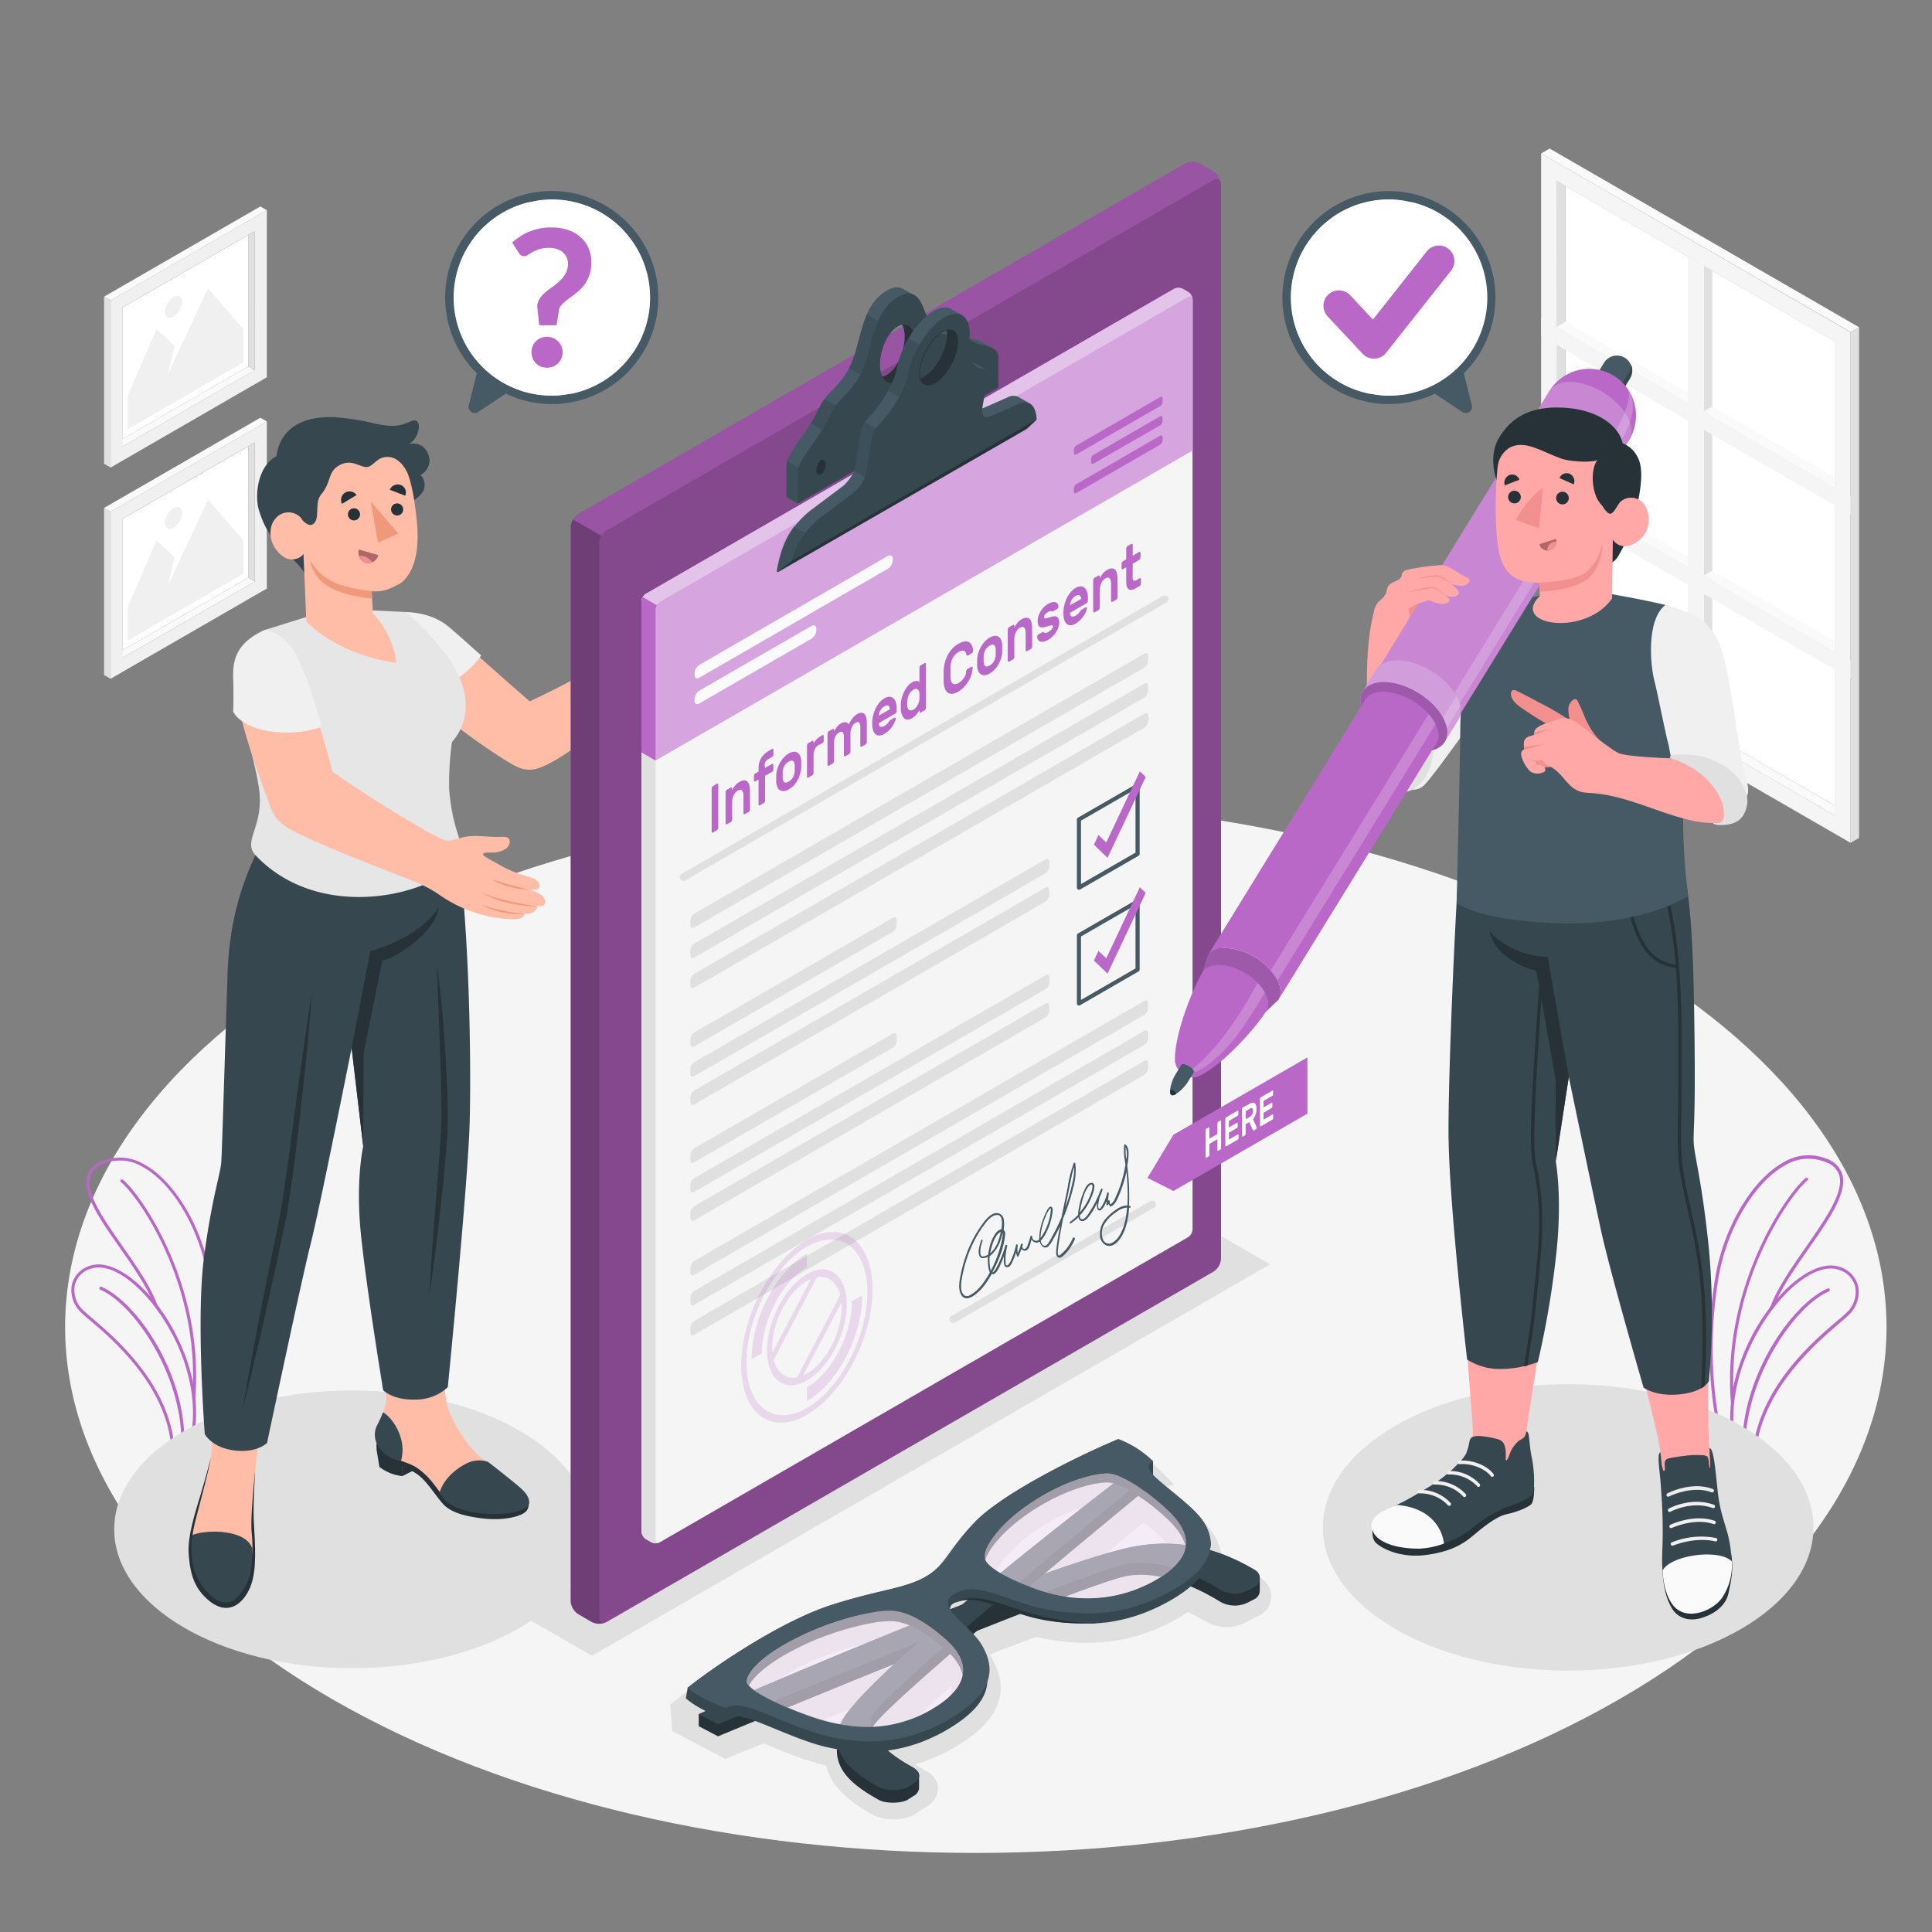 <svg xmlns="http://www.w3.org/2000/svg" viewBox="0 0 500 500"><rect x="0" y="0" width="500" height="500" fill="#808080" stroke="none"/><g id="freepik--Floor--inject-106"><path id="freepik--floor--inject-106" d="M85.87,247.23c-92.05,53.14-92,139.3,0,192.45s241.29,53.14,333.34,0,92-139.31,0-192.45S177.91,194.09,85.87,247.23Z" style="fill:#f5f5f5"></path></g><g id="freepik--Pictures--inject-106"><g id="freepik--Picture--inject-106"><g id="freepik--Frame--inject-106"><polygon points="30.09 169.23 31.76 170.22 65.92 150.5 64.25 149.51 30.09 169.23" style="fill:#fafafa"></polygon><polygon points="64.25 149.51 31.76 168.26 31.76 134.24 64.25 115.5 64.25 149.51" style="fill:#fff"></polygon><path d="M69.06,109.08,28.62,132.43v43.23l40.44-23.35ZM65.91,150.5,31.76,170.22v-36l34.16-19.72Z" style="fill:#f0f0f0"></path><polygon points="65.92 150.5 64.25 149.51 64.25 115.5 65.92 114.52 65.92 150.5" style="fill:#e0e0e0"></polygon><polygon points="69.06 109.08 67.37 108.11 26.93 131.46 28.62 132.43 69.06 109.08" style="fill:#fafafa"></polygon><polygon points="26.93 131.46 28.62 132.43 28.62 175.66 26.93 174.69 26.93 131.46" style="fill:#e0e0e0"></polygon></g><g id="freepik--Land--inject-106"><polygon points="62.98 148.49 33.03 165.79 33.03 157.14 40.52 139.84 45.18 144.17 43.5 151.42 53.85 129.3 62.98 139.84 62.98 148.49" style="fill:#f0f0f0"></polygon><path d="M44.9,131.49a4.93,4.93,0,0,0-2.22,3.84c0,1.41,1,2,2.22,1.28a4.91,4.91,0,0,0,2.22-3.84C47.12,131.36,46.12,130.79,44.9,131.49Z" style="fill:#f0f0f0"></path></g></g><g id="freepik--picture--inject-106"><g id="freepik--frame--inject-106"><polygon points="30.09 114.55 31.76 115.54 65.92 95.82 64.25 94.83 30.09 114.55" style="fill:#fafafa"></polygon><polygon points="64.25 94.83 31.76 113.59 31.76 79.56 64.25 60.82 64.25 94.83" style="fill:#fff"></polygon><path d="M69.06,54.4,28.62,77.75V121L69.06,97.64ZM65.91,95.82,31.76,115.54v-36L65.92,59.84Z" style="fill:#f0f0f0"></path><polygon points="65.92 95.82 64.25 94.83 64.25 60.82 65.92 59.84 65.92 95.82" style="fill:#e0e0e0"></polygon><polygon points="69.06 54.4 67.37 53.43 26.93 76.78 28.62 77.75 69.06 54.4" style="fill:#fafafa"></polygon><polygon points="26.93 76.78 28.62 77.75 28.62 120.98 26.93 120.02 26.93 76.78" style="fill:#e0e0e0"></polygon></g><g id="freepik--land--inject-106"><polygon points="62.98 93.81 33.03 111.11 33.03 102.46 40.52 85.17 45.18 89.49 43.5 96.74 53.85 74.62 62.98 85.17 62.98 93.81" style="fill:#f0f0f0"></polygon><path d="M44.9,76.81a4.93,4.93,0,0,0-2.22,3.84c0,1.42,1,2,2.22,1.28a4.9,4.9,0,0,0,2.22-3.84C47.12,76.68,46.12,76.11,44.9,76.81Z" style="fill:#f0f0f0"></path></g></g></g><g id="freepik--Window--inject-106"><g id="freepik--window--inject-106"><g id="freepik--window--inject-106"><g id="freepik--frame--inject-106"><polygon points="476.99 209.71 474.81 211.01 402.95 169.51 405.13 168.21 476.99 209.71" style="fill:#fafafa"></polygon><polygon points="405.13 168.21 474.81 208.45 474.81 88.32 405.13 48.1 405.13 168.21" style="fill:#fff"></polygon><path d="M398.84,171.88l80.08,46.24V86L398.84,39.71Zm4.11-125,71.86,41.49V211L403,169.51Z" style="fill:#f5f5f5"></path><polygon points="402.95 169.51 405.13 168.21 405.13 48.1 402.95 46.83 402.95 169.51" style="fill:#e0e0e0"></polygon><polygon points="474.81 165.99 474.81 168.54 402.95 127.05 405.13 125.75 474.81 165.99" style="fill:#fafafa"></polygon><polygon points="474.81 123.5 474.81 126.06 402.95 84.56 405.13 83.26 474.81 123.5" style="fill:#fafafa"></polygon><polygon points="398.84 39.71 401.06 38.45 481.13 84.69 478.92 85.95 398.84 39.71" style="fill:#fafafa"></polygon><polygon points="481.13 84.69 478.92 85.95 478.92 218.12 481.13 216.85 481.13 84.69" style="fill:#e0e0e0"></polygon><polygon points="443.15 70.04 440.94 68.77 440.94 191.46 443.15 190.19 443.15 70.04" style="fill:#e0e0e0"></polygon></g><polygon points="436.83 66.41 440.94 68.77 440.94 191.46 436.83 189.08 436.83 66.41" style="fill:#f5f5f5"></polygon><polygon points="398.84 82.19 398.84 86.93 478.92 133.17 478.92 128.43 398.84 82.19" style="fill:#f5f5f5"></polygon><polygon points="398.84 124.67 398.84 129.41 478.92 175.64 478.92 170.91 398.84 124.67" style="fill:#f5f5f5"></polygon><polygon points="440.94 106.5 443.15 105.22 474.81 123.5 474.81 126.06 440.94 106.5" style="fill:#fafafa"></polygon><polygon points="440.94 148.96 443.15 147.69 474.81 165.97 474.81 168.52 440.94 148.96" style="fill:#fafafa"></polygon></g></g></g><g id="freepik--Plants--inject-106"><g id="freepik--plants--inject-106"><path d="M454,376.57a.33.33,0,0,1-.17,0l-4.78-1.23a.39.39,0,0,1-.28-.26c0-.12-4.21-12.57,4.66-29.44,6.33-12,16.23-19.86,22.54-17.81a7,7,0,0,1,4.91,5,8.15,8.15,0,0,1-2.56,7.6c-.5.48-1.27,1.14-2.25,2-6,5.14-20.19,17.17-21.72,33.8a.44.44,0,0,1-.17.3A.45.45,0,0,1,454,376.57Zm-4.52-2,4.1,1.05c1.78-16.71,15.9-28.72,22-33.87,1-.82,1.72-1.47,2.2-1.93a7.35,7.35,0,0,0,2.34-6.83,6.14,6.14,0,0,0-4.37-4.4c-5.94-1.93-15.41,5.71-21.55,17.41C446.09,361.37,449,372.92,449.48,374.59Z" style="fill:#BA68C8"></path><path d="M451.28,375.87h0a.41.41,0,0,1-.42-.41c-.35-19.42,13.09-38.14,22.14-42a.41.41,0,0,1,.32.76c-8.94,3.81-22,22.8-21.64,41.22A.39.39,0,0,1,451.28,375.87Z" style="fill:#BA68C8"></path><path d="M449.22,375.34a.37.37,0,0,1-.18,0l-3.24-1a.42.42,0,0,1-.28-.27c-.06-.19-5.77-18.74-1.56-43.74,2.15-12.74,9.57-25.16,17.65-29.54A12.44,12.44,0,0,1,473,300,6.18,6.18,0,0,1,476.8,304c1.34,4.73-3.57,11.77-8.77,19.22-3.64,5.22-7.4,10.61-9.11,15.37a.41.41,0,0,1-.53.25.4.4,0,0,1-.25-.53c1.75-4.86,5.55-10.3,9.21-15.56,5.09-7.29,9.89-14.17,8.66-18.53a5.38,5.38,0,0,0-3.37-3.4,11.65,11.65,0,0,0-10.63.75c-7.88,4.27-15.13,16.45-17.24,29-3.94,23.39.87,41.06,1.48,43.15l3,.92a.4.4,0,0,1,.27.51A.41.41,0,0,1,449.22,375.34Z" style="fill:#BA68C8"></path><path d="M448.42,363.52h0a.43.43,0,0,1-.45-.38c-2.44-30,14.32-54.11,19.28-58.24a.41.41,0,0,1,.58,0,.4.4,0,0,1-.05.58c-4.89,4.07-21.4,27.82-19,57.54A.42.42,0,0,1,448.42,363.52Z" style="fill:#BA68C8"></path></g><g id="freepik--plants--inject-106"><path d="M44.51,374.76a.43.43,0,0,1-.16-.29c-1.49-16.13-15.21-27.81-21.07-32.79-1-.81-1.7-1.44-2.18-1.91a7.89,7.89,0,0,1-2.49-7.37,6.8,6.8,0,0,1,4.77-4.85c6.12-2,15.72,5.59,21.86,17.27,8.6,16.36,4.56,28.43,4.52,28.55a.43.43,0,0,1-.28.26l-4.64,1.19h-.16A.51.51,0,0,1,44.51,374.76Zm0-29.57c-6-11.34-15.14-18.76-20.9-16.88a5.94,5.94,0,0,0-4.24,4.27,7.12,7.12,0,0,0,2.27,6.62c.46.45,1.2,1.07,2.13,1.87,5.88,5,19.58,16.64,21.31,32.86l4-1C49.54,371.29,52.35,360.08,44.53,345.19Z" style="fill:#BA68C8"></path><path d="M47.32,374.15h0a.4.4,0,0,0,.41-.39c.34-18.84-12.7-37-21.47-40.73a.4.4,0,1,0-.32.74c8.68,3.69,21.31,22.11,21,40A.39.39,0,0,0,47.32,374.15Z" style="fill:#BA68C8"></path><path d="M49.32,373.63a.37.37,0,0,0,.18,0l3.14-.95a.41.41,0,0,0,.27-.26c.05-.18,5.6-18.18,1.51-42.43-2.08-12.35-9.28-24.4-17.12-28.65a12.07,12.07,0,0,0-11-.76,6,6,0,0,0-3.72,3.82C21.27,309,26,315.8,31.08,323c3.52,5.06,7.17,10.29,8.84,14.91a.39.39,0,0,0,.51.24.4.4,0,0,0,.24-.51c-1.7-4.72-5.38-10-8.94-15.09-4.93-7.07-9.59-13.75-8.39-18a5.18,5.18,0,0,1,3.27-3.29,11.26,11.26,0,0,1,10.31.73c7.64,4.14,14.67,15.95,16.71,28.07,3.82,22.69-.84,39.83-1.43,41.86l-2.94.89a.38.38,0,0,0-.26.49A.37.37,0,0,0,49.32,373.63Z" style="fill:#BA68C8"></path><path d="M50.1,362.17h0a.39.39,0,0,0,.43-.36c2.37-29.15-13.89-52.49-18.7-56.49a.4.4,0,0,0-.56.05.39.39,0,0,0,.05.56c4.74,3.95,20.76,27,18.41,55.81A.4.4,0,0,0,50.1,362.17Z" style="fill:#BA68C8"></path></g></g><g id="freepik--Shadows--inject-106"><polygon id="freepik--Shadow--inject-106" points="328.69 327.19 153.2 428.51 134.68 417.85 310.17 316.54 328.69 327.19" style="fill:#e0e0e0"></polygon><ellipse id="freepik--shadow--inject-106" cx="91.13" cy="395.79" rx="61.57" ry="35.94" style="fill:#e0e0e0"></ellipse><ellipse id="freepik--shadow--inject-106" cx="405.84" cy="395.29" rx="63.48" ry="37.06" style="fill:#e0e0e0"></ellipse><path id="freepik--shadow--inject-106" d="M231.19,470.84a11.36,11.36,0,0,1-5.14-1.07c-4.78-2.68-10.92-6.79-12.21-12.78a95,95,0,0,1-14.05-4.92l-2.14-.87c-5.4,2.16-8.67,3.49-8.68,3.49l-1.27.51L174,448l-.55-6.81,2.63-2.1c1.55-1.24,3.4-2.63,5.49-4.12,4.35-3.1,19.53-13.55,32.44-17.75,5.54-1.79,10-2.85,13.54-3.71,4.52-1.08,7.79-1.86,10.52-3.44,2.55-1.47,3.69-3.06,5.59-5.69a65.34,65.34,0,0,1,6.6-8c7.38-7.57,25.52-16.37,30.9-18.89,2.26-1.06,4.65-2.12,7.09-3.14l1-.44,1.07.37a28.51,28.51,0,0,1,10.22,6.49l3.26,3.39-2.53.85c1,.89,2.28,2,3.67,3.11,3.38,2.77,7.21,5.9,9,8.76a14.06,14.06,0,0,1,2.39,6.84,54.68,54.68,0,0,1,10,4.72A5.46,5.46,0,0,1,326,418l-3.75,1.93a10.8,10.8,0,0,1-4.85,1.17h0a10.54,10.54,0,0,1-5.52-1.56,35.33,35.33,0,0,0-4.44-2.32c-.72.48-1.47.95-2.25,1.4a51.17,51.17,0,0,1-7.7,3.65l-.59.22a46.82,46.82,0,0,1-8,2.08l-.6.09-.71.1-.68.09-.48.05-.88.09-.75.06-.32,0c-.4,0-.78.05-1.19.06-.69,0-1.4.05-2.12.05H280l0,0A62,62,0,0,1,269.78,424c-.52-.1-1.07-.22-1.67-.36-3.62,1.36-7.64,2.89-12,4.55l.08.12c.13.18.28.44.42.68a20.61,20.61,0,0,1,1.3,2.63,8.33,8.33,0,0,1,.36,1,9.88,9.88,0,0,1,.29,1,12.7,12.7,0,0,1,.42,3.18c0,5.75-4,10.83-12.18,15.56-.49.28-1,.56-1.48.82l-.26.14c-.56.3-1.08.55-1.61.79-1.13.55-2.41,1.09-3.72,1.57l-1.22.44-.87.28-.41.13-.35.1c.73.48,1.53.95,2.4,1.42,2.79,1.51,3.44,3.4,3.49,4.72,0,1-.27,3-2.81,4.69l-3.34,2.17A10.73,10.73,0,0,1,231.19,470.84ZM213.64,447c.7.2,1.41.39,2.12.56l.12,0c.18-.29.37-.57.58-.86a50.38,50.38,0,0,1,3.71-4.47L210.65,446l1.41.48,1.34.41.2.06Zm32.62-10.69c-5.84,5.19-9.25,8.4-11.24,10.39a29.32,29.32,0,0,0,4-1.89c.26-.14.51-.28.75-.43.69-.42,1.26-.79,1.78-1.15l.39-.28a16.6,16.6,0,0,0,2.42-2.11l.35-.39c.13-.15.23-.28.33-.41l.3-.42c0-.06.07-.12.11-.17l.06-.1a2.72,2.72,0,0,0,.16-.3,2,2,0,0,0,.13-.23l.06-.14.08-.18a4.43,4.43,0,0,0,.33-1.8l0-.24C246.27,436.39,246.26,436.34,246.26,436.29ZM225.6,425c-.64.12-1.24.24-1.86.39s-1.18.26-1.77.42q-2.61.64-5.33,1.58c-.67.22-1.32.45-2,.69q-2.4.87-4.85,2c-.36.16-.67.31-.95.46l-.1.05c-6,2.86-9.31,5.41-11,7.18,8.68-3.7,20-8.45,31.85-13.27a25,25,0,0,0-2.81.31l-.59.09-.15,0Zm32.15-17.78.22.24a6.21,6.21,0,0,0,.73.64c8.69-7.06,17-13.57,23.15-18.39l-.81.23-.48.15-.26.08-.32.1-.12.05-.13,0-.13,0-.05,0-1,.33c-.76.28-1.58.62-2.51,1l-1.3.61-.79.38-.52.27c-.55.29-1.08.57-1.59.86l-.24.14-.27.15-.58.34c-1.42.85-2.8,1.75-4.11,2.7C261.05,401.28,258,405.72,257.75,407.19ZM295.93,394,283.48,404.4q4-1.2,7-1.92a47.53,47.53,0,0,1,11-1.32c.57,0,1.13,0,1.7,0a20.69,20.69,0,0,0-3.93-4.46C298.67,396.26,297.51,395.23,295.93,394Z" style="fill:#e0e0e0"></path></g><g id="freepik--speech-bubble-2--inject-106"><g id="freepik--speech-bubble--inject-106"><g id="freepik--speech-bubble--inject-106"><path d="M163.56,91.64A25.34,25.34,0,0,1,148,101.88l-2.88.42a25.39,25.39,0,0,1-8.66-49.87l2.85-.56a25.38,25.38,0,0,1,24.29,39.77Z" style="fill:#fff"></path><path d="M158.65,54.47a27.56,27.56,0,0,0-35.26,42.12l-2.07,8.31a1.61,1.61,0,0,0,2.45,1.72l7.12-4.75a27.56,27.56,0,0,0,27.76-47.4Zm4.91,37.17A25.34,25.34,0,0,1,148,101.88l-2.88.42a25.39,25.39,0,0,1-8.66-49.87l2.85-.56a25.38,25.38,0,0,1,24.29,39.77Z" style="fill:#455a64"></path><path d="M163.56,91.64A25.34,25.34,0,0,1,148,101.88l-2.88.42a25.39,25.39,0,0,1-8.66-49.87l2.85-.56a25.38,25.38,0,0,1,24.29,39.77Z" style="fill:#fff;opacity:0.7"></path></g><path d="M132.54,62.77a17.23,17.23,0,0,1,2-1.52A14.7,14.7,0,0,1,136.84,60a15.45,15.45,0,0,1,2.72-.84,15.63,15.63,0,0,1,3.16-.3,13,13,0,0,1,4.21.64,9.32,9.32,0,0,1,3.26,1.82,8.2,8.2,0,0,1,2.1,2.86,9,9,0,0,1,.74,3.74,9.47,9.47,0,0,1-.58,3.5A10.13,10.13,0,0,1,151,74a11.41,11.41,0,0,1-1.93,1.88l-2,1.51a15.68,15.68,0,0,0-1.61,1.38,2.74,2.74,0,0,0-.81,1.53l-.61,3.88h-4.49l-.46-4.33a3.62,3.62,0,0,1,.36-2.2,6.83,6.83,0,0,1,1.39-1.73,18.07,18.07,0,0,1,1.92-1.51,17.31,17.31,0,0,0,2-1.6,8,8,0,0,0,1.55-1.94A5,5,0,0,0,147,68.3a4,4,0,0,0-.36-1.72,3.84,3.84,0,0,0-1-1.3,4.51,4.51,0,0,0-1.53-.84,6.25,6.25,0,0,0-1.93-.29,8.61,8.61,0,0,0-2.56.33,8.82,8.82,0,0,0-1.78.75c-.49.27-.9.52-1.24.74a1.72,1.72,0,0,1-.9.33,1.46,1.46,0,0,1-1.39-.79Zm5,28.41a4,4,0,0,1,.31-1.57,3.88,3.88,0,0,1,.83-1.28,4.1,4.1,0,0,1,2.88-1.17,4,4,0,0,1,1.58.32,4.16,4.16,0,0,1,1.27.85,3.82,3.82,0,0,1,.87,1.28,4,4,0,0,1,0,3.15,3.74,3.74,0,0,1-.87,1.26,3.8,3.8,0,0,1-1.27.84,4.15,4.15,0,0,1-1.58.3,4.26,4.26,0,0,1-1.6-.3A3.75,3.75,0,0,1,138.7,94a3.79,3.79,0,0,1-.83-1.26A4,4,0,0,1,137.56,91.18Z" style="fill:#BA68C8"></path></g></g><g id="freepik--speech-bubble-1--inject-106"><g id="freepik--speech-bubble--inject-106"><g id="freepik--speech-bubble--inject-106"><path d="M338.67,91.64a25.39,25.39,0,0,0,15.61,10.24l2.87.42a25.39,25.39,0,0,0,8.67-49.87L363,51.87a25.38,25.38,0,0,0-24.29,39.77Z" style="fill:#fff"></path><path d="M336.91,92.88a27.59,27.59,0,0,0,34.43,9l7.13,4.75a1.6,1.6,0,0,0,2.44-1.72l-2.07-8.31a27.56,27.56,0,1,0-41.93-3.71Zm7.91-36.65A25.26,25.26,0,0,1,363,51.87l2.86.56a25.39,25.39,0,0,1-8.67,49.87l-2.87-.42a25.4,25.4,0,0,1-9.46-45.65Z" style="fill:#455a64"></path><path d="M344.82,56.23A25.26,25.26,0,0,1,363,51.87l2.86.56a25.39,25.39,0,0,1-8.67,49.87l-2.87-.42a25.4,25.4,0,0,1-9.46-45.65Z" style="fill:#fff;opacity:0.7"></path></g><g id="freepik--Check--inject-106"><path d="M355.58,92.83a4,4,0,0,1-2.92-1.27l-9.07-9.68a4,4,0,1,1,5.84-5.47l5.89,6.29,13.93-17.65a4,4,0,1,1,6.28,5L358.72,91.31a4,4,0,0,1-3,1.51Z" style="fill:#BA68C8"></path></g></g></g><g id="freepik--character-1--inject-106"><g id="freepik--Character--inject-106"><g id="freepik--Bottom--inject-106"><g id="freepik--bottom--inject-106"><polygon points="104.18 381.99 107.4 380.35 104.18 379.51 104.18 381.99" style="fill:#263238"></polygon><path d="M136.5,387.43s-38.61-16.6-39-14a3.75,3.75,0,0,0,0,1.54l-.1-.13.78,4.78a11.45,11.45,0,0,0,6,2.39v-2.48a19.34,19.34,0,0,1,3.41,1.74c2.49,1.57,4.11,4.38,6.77,7.62,1.94,2.36,5.35,3.43,10.38,4.06,5.42.68,10.16-.43,11.48-1.89C137.27,389.87,136.7,387.77,136.5,387.43Z" style="fill:#263238"></path><path d="M135.43,386.56c-.37-.38-1.77-1.85-3.64-3.45a69.52,69.52,0,0,0-5.61-4.6,21.07,21.07,0,0,1-2.79-2.22c-.68-.7-1.33-1.43-1.94-2.19a42.08,42.08,0,0,1-4.75-7.74c-.63-1.29-1.76-4.14-1.54-9.46.35-8.06,1-11,.91-16.21l-18.25,2.77c.58,2.89,1.25,9.36,1.59,12.65.5,5,1.25,5.47-.63,10.51-.56,1.48-1.4,2.91-1.45,4.49-.08,2.56,2,4.75,4.27,6,1.89,1,4.06,1.42,5.9,2.5a18.58,18.58,0,0,1,4.85,4.59c1.32,1.62,2.39,3.54,4.21,4.66a16.82,16.82,0,0,0,6.29,2.05,33.37,33.37,0,0,0,8.39.29C135.22,390.8,138.16,389.32,135.43,386.56Z" style="fill:#ffbda7"></path><path d="M133.19,383.8c-1.68-1.36-4.05-3.3-6.91-5.48a7.26,7.26,0,0,0-5.94.63c-5.65,3.06-6.55,7.3-6.55,7.3a8.13,8.13,0,0,0,4.71,4c6.63,2.75,18.39,1.66,18.46-1.35C137,387,135.22,385.44,133.19,383.8ZM99.12,365.52s-.37,1-1.34,3a5.43,5.43,0,0,0,.15,5.81,8.78,8.78,0,0,0,5.83,3.81C105.5,372.34,101.43,366.72,99.12,365.52Z" style="fill:#37474f"></path><path d="M66,380.22c0,2.07-.49,8.22-.34,12.85.15,4.21.89,10.78-.26,15.69S59.92,419,54.16,414.31c-3.57-2.93-5-6.4-5.34-12.46-.26-4.21,1.55-10,3.12-15.13,1.82-6,2.53-9.2,2.53-9.2Z" style="fill:#263238"></path><path d="M54.64,349c-.62,9.8.4,16.71.34,23a43.74,43.74,0,0,1-1.07,8.47c-.92,4-2.44,9.53-3.09,12.12-.9,3.61-1.58,5.88-.39,10a4.42,4.42,0,0,0,.4.93c1.7,3.38,6.15,6,7.61,5.63A2.48,2.48,0,0,0,61,410a2.94,2.94,0,0,0,.48-.1,3.19,3.19,0,0,0,.48-.19,4.83,4.83,0,0,0,2.46-3,7.53,7.53,0,0,0,.25-.88c1.15-5,.46-8.32.4-10.29-.07-2.29.12-5.19.4-8.86s1.39-15.21,2.8-20.71c1-3.84,2.33-8.65,3.69-13.78Z" style="fill:#ffbda7"></path><path d="M49.85,397.25c3.58-1.48,13.89-1.49,15.43,3.5,0,4.66-.08,7.83-3.15,11.83-4.07,5.32-9.12-.5-11-4.17S49.31,399.76,49.85,397.25Z" style="fill:#37474f"></path><path d="M71.75,210.92c-5.2,8.79-12.2,21-12.85,40.93-.87,26.53-1.43,45.55-1.62,48.74s-2.39,9-4.48,24.74.19,45.79.19,45.79,1.78,3.58,7.87,4.28c5.61.65,8.25-1.95,8.25-1.95S78,331.37,80.39,321.94,91,271.22,91,271.22l3,25.42s-2,8.65-.62,22.52,5.78,40.62,5.78,40.62,2.54,2.66,8.51,2.43a12.19,12.19,0,0,0,8.22-3.2s5.23-52.81,5.66-68.47,0-56.29-4.36-79.62Z" style="fill:#37474f"></path><path d="M95.84,246.14,91,271.22l3,25.42.1-24.13,4.85-23.89c3.85-.81,13.74-7.42,14.59-13.79C108.14,243.1,95.84,246.14,95.84,246.14Zm-28.6,94.24q-2.38,12.21-4.46,24.49,3-12.09,5.75-24.22c1.84-8.1,3.57-16.18,5.29-24.32s3.72-26.65,4.64-34.9,1.65-16.51,2.27-24.78c-1.27,8.2-2.41,16.41-3.57,24.62s-3.35,26.63-5,34.73S68.81,332.24,67.24,340.38Zm46.93-58.78c.07,3.59.19,7.21,0,10.76s-.5,7.18-.78,10.77l-.84,10.8q-.87,10.8-1.47,21.62,1.59-10.73,2.78-21.5c.79-7.19,1.55-14.35,2-21.61.17-7.31-.26-14.5-.71-21.72s-1.16-14.42-2.09-21.59l.77,21.65C114,274.39,114.1,278,114.17,281.6Z" style="fill:#263238"></path></g></g><g id="freepik--Top--inject-106"><g id="freepik--Arm--inject-106"><path d="M158.89,185.38c-4.06,3.45-9.9,8.26-15,11.25-6.06,3.53-8.07,3.2-12.6.42-8.5-5.21-19.22-13.58-22.95-17.26s-3.15-15.89-3.13-20.83c8.06.89,11.63,4.61,17.74,10.08s14.13,12.47,14.13,12.47,16.1-7.4,21.44-12a5.41,5.41,0,0,0,1.47-3,26.26,26.26,0,0,1,1.29-5.49c.76-1.77,1.64-3.41,2.32-5.21a3.12,3.12,0,0,1,.54-1,.9.9,0,0,1,.7-.33.94.94,0,0,1,.52.23c1.33,1,1.13,2.65.8,4.12-.12.57-.68,2-.39,2.55s1.39.16,1.83-.17a9.35,9.35,0,0,0,1.44-1.3c1.67-1.91,3.1-5.61,4.64-7.63a3.62,3.62,0,0,1,1.28-1.12,1.63,1.63,0,0,1,1.63.09c.18.12.34.31.56.31a1,1,0,0,0,.54-.25,1.71,1.71,0,0,1,2.64,1.4,2.54,2.54,0,0,0,0,.78,2.11,2.11,0,0,0,.56.74,2.8,2.8,0,0,1,.69,1.67c0,.38-.17,1.32.08,1.59a3.54,3.54,0,0,1,.15,4,53.84,53.84,0,0,1-4.82,7.94c-2.74,3.48-6.27,6.09-10.62,9.57C164.66,180.26,161,183.58,158.89,185.38Z" style="fill:#ffbda7"></path><path d="M105.13,158.39c5.62.25,9,2.11,11.29,4.06s8.12,7.19,8.12,7.19a23.94,23.94,0,0,1-17.34,9.82S104.83,176,104.4,169,105.13,158.39,105.13,158.39Z" style="fill:#f0f0f0"></path><path d="M175.83,163.05l1.53-2.37a18.83,18.83,0,0,1,1.7-2.36,2.25,2.25,0,0,1,1.66-.93c.07,0,.07.15,0,.16a2.8,2.8,0,0,0-1.79,1.54c-.45.79-.94,1.56-1.44,2.33a38.67,38.67,0,0,1-3.06,4.35s-.07-.05-.05-.08A23.2,23.2,0,0,1,175.83,163.05Z" style="fill:#f0997a"></path><path d="M176.08,157.34a17.51,17.51,0,0,1,1.54-2.22c.48-.57,1.33-1.58,2.18-1.35,0,0,0,0,0,.06a1.84,1.84,0,0,0-.76.39,3.79,3.79,0,0,0-.8.69,18.82,18.82,0,0,0-2.21,3.37,33.82,33.82,0,0,1-3.21,4.75s0,0,0-.05.13-.23.2-.35c.82-1.46,1.71-2.88,2.54-4.34Z" style="fill:#f0997a"></path><path d="M170.34,162a51.06,51.06,0,0,1,2.88-5.29c.51-.88,1-1.76,1.59-2.6a20.15,20.15,0,0,1,2-2.26c.07-.08.11.12.07.17a52.36,52.36,0,0,0-3.29,5,47.86,47.86,0,0,1-3.15,5C170.37,162.17,170.32,162.05,170.34,162Z" style="fill:#f0997a"></path><path d="M166.89,170.86c-.1-.29.3-.74.41-1a4.61,4.61,0,0,0,.38-2,8.09,8.09,0,0,0-.85-3.27s0-.12,0-.09a2.67,2.67,0,0,1,.8.77,4,4,0,0,1,.55,1.07,4.7,4.7,0,0,1-.26,3.3C167.77,170,167.39,170.7,166.89,170.86Z" style="fill:#f0997a"></path></g><path id="freepik--Chest--inject-106" d="M66,221.2c-3.22-3.82,2.46-7.28,1-17.32-.7-5-3.55-15.39-3.55-15.39s7.78-6.22,5.06-25.45l17.79-5.55,18.78.9a72.16,72.16,0,0,1,11.07,12c5.19,7.41,6.12,15.57.82,21.66a77.87,77.87,0,0,0-.73,12.16A49,49,0,0,0,118.54,216c.54,1.77,1.28,4.18.14,6.56C113.57,231,83.3,239.66,66,221.2Z" style="fill:#e6e6e6"></path><g id="freepik--Head--inject-106"><path d="M79.58,149.9C78.44,147,76.44,145.4,75,144c-3.62-3.49-6.18-6-8-12-1.18-3.9-.23-11.48,4.52-13.91,1-6.93,6.29-10.43,15-10.13a65.07,65.07,0,0,1,10.08,1.56,25.38,25.38,0,0,0,4.5.69,10,10,0,0,0,4.46-.86c.76-.32,1.67-.8,2.31-.36a1.48,1.48,0,0,1,.52,1.19,5.46,5.46,0,0,1-2.49,4.72c4.22-.78,5.44,3.12,5.25,4.68a4.36,4.36,0,0,1-2.31,3.34,3.63,3.63,0,0,1,.56,4.41,8.51,8.51,0,0,1-3.62,2.85c-4.31,2.27-8,5.6-11.75,8.62C90.39,141.65,79.58,149.72,79.58,149.9Z" style="fill:#37474f"></path><path d="M99.11,116c4.2,1.75,7.27,3.44,8.79,19.15,1.08,11.19-2.91,15.17-4.81,16.11-2.59,1.3-3.89,1.92-6.89,1.77l.3,5.68a23.32,23.32,0,0,1,6.12,12.8c-15.44-2-23.34-10.65-23.34-10.65l-.74-17.6c-.2.8-2.84,2.47-5.21.8-4-2.84-4-7.68-2.07-9.81a4.33,4.33,0,0,1,7.14.49s-1.76-10.59,4.46-15.42C90.17,113.65,94.19,113.93,99.11,116Z" style="fill:#ffbda7"></path><path d="M92.88,142.2a2.77,2.77,0,0,0,1.76,3.47,2.72,2.72,0,0,0,3.27-2Z" style="fill:#b16668"></path><path d="M94.64,145.67a2.58,2.58,0,0,1-1.76-1.83,3.73,3.73,0,0,1,3.43,1.69A2.46,2.46,0,0,1,94.64,145.67Z" style="fill:#f28f8f"></path><polygon points="95.95 129.81 97.81 140.41 103.09 138.08 95.95 129.81" style="fill:#f0997a"></polygon><path d="M96.2,153c-9-1.13-12.85-2.91-16-8.07a11.56,11.56,0,0,0,2.66,5.22c4.15,4.17,13.41,4.75,13.41,4.75Z" style="fill:#f0997a"></path><path d="M92.28,128.12l-3.76,2.27a2.2,2.2,0,0,1,3.76-2.27Z" style="fill:#263238"></path><path d="M104.87,128.28l-4-1.53a2.26,2.26,0,0,1,2.85-1.23A2.06,2.06,0,0,1,104.87,128.28Z" style="fill:#263238"></path><path d="M101.21,131.73a1.57,1.57,0,1,0,1.69-1.45A1.58,1.58,0,0,0,101.21,131.73Z" style="fill:#263238"></path><path d="M90.05,133a1.57,1.57,0,1,0,1.69-1.45A1.58,1.58,0,0,0,90.05,133Z" style="fill:#263238"></path><path d="M95.21,120.83c-1.83.42-4.14-2.38-7.53-.34-3,1.8-1.81,4.24-4.59,7.5-1.86,2.18,0,6.65-2.28,7.78-1,.5-2.41-1-2.41-1s-2-2.71-1.56-9.27S86.34,114,92.9,113.31s12.56,3.27,12.59,9.13c0,0-1.67-3.9-4.77-4.16S96.87,120.45,95.21,120.83Z" style="fill:#37474f"></path></g><g id="freepik--arm--inject-106"><path d="M140.24,231.72a9.78,9.78,0,0,0-3.27-1.47s2.47.35,2.64-.68-.37-1.84-2.26-2.5a34.49,34.49,0,0,1-6.66-2.48c-.92-.42-1.75-1-2.63-1.46a19.89,19.89,0,0,1-2.75-1.6c-.16-.13-.33-.3-.29-.49.11-.55,2.32-.36,2.74-.4a6.19,6.19,0,0,0,3-.9,2.79,2.79,0,0,0,.94-1,2,2,0,0,0,.18-1.31c-.16-1-1.74-.88-2.65-.85-3.6.11-6.8-.77-10.3.35-1.12.36-3,.88-4.07.42-6.47-2.8-24.72-14.61-28.8-17.66,0,0-3.4-12.72-6.28-21.5-3.48-10.58-7-13.92-10.86-14.65-8.71,3.72-9.43,9.37-6.6,21.65,1.53,6.69,4.39,14.75,7.44,23.09,1.33,3.64,2.73,5.24,8.35,7.89,9.25,4.35,19,7.93,28.37,11.67a33.86,33.86,0,0,1,7.52,3.93,34.82,34.82,0,0,0,18.32,6.12c3.66.15,3.4-1.43,3.4-1.43,2.33.39,3.32-1.25,3.32-1.93a11,11,0,0,0,1.35-.11C141.48,234.19,141.24,232.73,140.24,231.72Z" style="fill:#ffbda7"></path><path d="M127,227.49a22.48,22.48,0,0,0,9.9,2.75C133.49,229.49,130.23,228.55,127,227.49Zm-2.59,3.31c4.33,2.75,9.65,3.62,14.7,3.77C134.05,233.77,129,233,124.36,230.8Zm11.38,5.7a45.68,45.68,0,0,1-11.38-2.44A20.54,20.54,0,0,0,135.74,236.5Z" style="fill:#f0997a"></path><path d="M68.56,163c-6.72,3.05-8.39,7-8.22,12.31s0,8.82,0,8.82,1.27,3.34,8,4.85a28.74,28.74,0,0,0,14.9-.84s-1.78-6.94-4.15-13.12S74.61,164.47,68.56,163Z" style="fill:#f0f0f0"></path></g></g></g></g><g id="freepik--Clipboard--inject-106"><g id="freepik--clip-board--inject-106"><g id="freepik--Board--inject-106"><path d="M153.1,419.76l-3.42-2a4.29,4.29,0,0,1-2-3.38v-278a4.29,4.29,0,0,1,2-3.37l157-90.65a4.3,4.3,0,0,1,3.89,0l3.42,2A4.29,4.29,0,0,1,316,47.73v278a4.29,4.29,0,0,1-1.95,3.37L157,419.76A4.3,4.3,0,0,1,153.1,419.76Z" style="fill:#BA68C8"></path><path d="M153.1,419.76l-3.42-2a4.29,4.29,0,0,1-2-3.38v-278a4.29,4.29,0,0,1,2-3.37l157-90.65a4.3,4.3,0,0,1,3.89,0l3.42,2A4.29,4.29,0,0,1,316,47.73v278a4.29,4.29,0,0,1-1.95,3.37L157,419.76A4.3,4.3,0,0,1,153.1,419.76Z" style="opacity:0.3"></path><path d="M315.93,47.41c-.14-1-1-1.38-1.93-.81L157,137.25a3.92,3.92,0,0,0-1.37,1.45l-7.32-4.22a3.92,3.92,0,0,1,1.37-1.45l157-90.65a4.32,4.32,0,0,1,3.9,0l3.42,2A4.39,4.39,0,0,1,315.93,47.41Z" style="fill:#BA68C8;opacity:0.4"></path><path d="M156.65,419.92a.28.28,0,0,1-.12,0l-.19.08-.09,0a1.9,1.9,0,0,1-.36.09h0a4.33,4.33,0,0,1-2.32-.19,2.92,2.92,0,0,1-.44-.19l-3.42-2a4.32,4.32,0,0,1-1.94-3.37v-278a4,4,0,0,1,.57-1.92l7.32,4.22a3.92,3.92,0,0,0-.58,1.92v278a1.64,1.64,0,0,0,.3,1,1,1,0,0,0,1,.33Z" style="opacity:0.15"></path></g><g id="freepik--Clip--inject-106"><path d="M257.17,90.3l-.22-.14-2.56-1.47a9.54,9.54,0,0,0-3-1c-.44-.1-.84-.22-1.19-.33a10.54,10.54,0,0,1-1.13-.46l.19-.24h0l-2.89-1.67h0a3,3,0,0,0-.75-.3c-1.09-.26-2.72.37-4.34.18a4.08,4.08,0,0,1-3-1.75c-1-1.33-1.58-3.66-2.46-5.58l.76-1.12a1.88,1.88,0,0,0-.24-.14l-2.65-1.53a2.83,2.83,0,0,0-1.47-.4,5.66,5.66,0,0,0-2.78.9c-6.34,3.67-6.55,12.36-8.84,18.08s-5.52,7.51-7.28,10-1.88,4.28-5.78,9.65-4.05,6.69-4.05,7.71v8l2.88,1.66,51.9-30Zm-47.58,30.86c-.68.39-1.23-.13-1.23-1.17a3.24,3.24,0,0,1,1.23-2.6c.67-.39,1.22.14,1.22,1.18A3.24,3.24,0,0,1,209.59,121.16Zm22.8-22.47a2.61,2.61,0,0,1-4-1.22c-2,.39-3.51-1.56-3.51-4.89,0-3.94,2.07-8.32,4.63-9.79a2.6,2.6,0,0,1,4,1.22c2-.4,3.51,1.54,3.51,4.89C237,92.83,234.94,97.21,232.39,98.69ZM249.62,98c-.68.4-1.22-.13-1.22-1.17a3.21,3.21,0,0,1,1.22-2.59c.68-.39,1.23.14,1.23,1.18A3.2,3.2,0,0,1,249.62,98Z" style="fill:#455a64"></path><path d="M209.32,122.6l-5.58-3.23a4,4,0,0,0-.18,1.25v8l2.88,1.66,2.88-1.67Z" style="fill:#37474f;opacity:0.5"></path><path d="M215.09,112.61l2.89-6.67-4.59-2.68h0c-1.34,1.86-1.73,3.36-3.54,6.32Z" style="fill:#37474f;opacity:0.5"></path><path d="M226.63,99.28l.37-1.94c-1.27-.53-2.12-2.25-2.12-4.76a13.28,13.28,0,0,1,3.51-8.93l-4-2.31c-1.71,3.88-2.34,8.46-3.73,11.94-.3.74-.61,1.41-.93,2Z" style="fill:#37474f;opacity:0.5"></path><path d="M257.17,90.3l-.22-.14a11.75,11.75,0,0,0-2.67-.86,8.34,8.34,0,0,1-4.06-2,6,6,0,0,0-.94-.7,2.7,2.7,0,0,0-.77-.31c-1.75-.42-4.93,1.48-7.21-1.48l-.07-.09c-1.6-2.15-2.18-7-4.58-8.36a1.88,1.88,0,0,0-.24-.14c-1-.46-2.27-.37-4,.63-6.35,3.67-6.56,12.37-8.84,18.08s-5.52,7.51-7.28,10-1.88,4.28-5.78,9.65-4.05,6.69-4.05,7.71v8l51.9-30v-8A2,2,0,0,0,257.17,90.3Zm-44.71,32.53c-.67.39-1.22-.14-1.22-1.18a3.26,3.26,0,0,1,1.22-2.6c.68-.39,1.22.14,1.22,1.18A3.23,3.23,0,0,1,212.46,122.83Zm19.93-24.14a2.61,2.61,0,0,1-4-1.22,7.31,7.31,0,0,1-.63-3.23c0-3.93,2.07-8.32,4.63-9.79A3.72,3.72,0,0,1,233.5,84c2-.4,3.51,1.54,3.51,4.89C237,92.83,234.94,97.21,232.39,98.69Zm20.11,1c-.68.39-1.23-.14-1.23-1.18a3.22,3.22,0,0,1,1.23-2.59c.68-.39,1.22.14,1.22,1.18A3.21,3.21,0,0,1,252.5,99.71Z" style="fill:#37474f"></path><path d="M237,88.9c0,3.93-2.07,8.31-4.62,9.79a2.61,2.61,0,0,1-4-1.22,3.51,3.51,0,0,0,1.12-.44c2.56-1.48,4.62-5.86,4.62-9.79A7.28,7.28,0,0,0,233.5,84C235.52,83.61,237,85.55,237,88.9Z" style="fill:#263238"></path><path d="M212.46,122.82c-.67.39-1.22-.13-1.22-1.17a3.26,3.26,0,0,1,1.22-2.6c.68-.39,1.23.14,1.23,1.18a3.22,3.22,0,0,1-1.23,2.59" style="fill:#263238"></path><path d="M252.5,99.71c-.68.39-1.23-.13-1.23-1.17a3.24,3.24,0,0,1,1.23-2.6c.67-.39,1.22.14,1.22,1.18a3.24,3.24,0,0,1-1.22,2.59" style="fill:#263238"></path></g><g id="freepik--Papet--inject-106"><path d="M167.18,153.67,303.81,74.79a2.61,2.61,0,0,1,2.34,0l1.31.76a2.57,2.57,0,0,1,1.17,2V318.19a2.59,2.59,0,0,1-1.17,2L170.84,399.1a2.61,2.61,0,0,1-2.34,0l-1.32-.76a2.59,2.59,0,0,1-1.17-2V155.7A2.57,2.57,0,0,1,167.18,153.67Z" style="fill:#f5f5f5"></path><path d="M170.56,399.23a1.94,1.94,0,0,1-.43.11l-.23,0a2.84,2.84,0,0,1-.71,0,1.94,1.94,0,0,1-.43-.11l-.26-.13-1.32-.76a2.61,2.61,0,0,1-1.17-2V155.7a2.27,2.27,0,0,1,.35-1.15l3.65,2.11a2.41,2.41,0,0,0-.34,1.15V398.42C169.67,399.06,170.05,399.38,170.56,399.23Z" style="fill:#e0e0e0"></path><path d="M307.46,75.55l-1.31-.76a2.61,2.61,0,0,0-2.34,0L167.18,153.67a2.57,2.57,0,0,0-1.17,2v39l3.66,2.12,139-80.23v-39A2.57,2.57,0,0,0,307.46,75.55Z" style="fill:#BA68C8"></path><path d="M307.46,75.55l-1.31-.76a2.61,2.61,0,0,0-2.34,0L167.18,153.67a2.57,2.57,0,0,0-1.17,2v39l3.66,2.12,139-80.23v-39A2.57,2.57,0,0,0,307.46,75.55Z" style="fill:#fff;opacity:0.4"></path><path d="M308.59,77.22c-.14-.48-.59-.63-1.12-.32L170.84,155.78a2.4,2.4,0,0,0-.83.87l-3.65-2.1a2.26,2.26,0,0,1,.82-.88L303.81,74.79a2.52,2.52,0,0,1,2.33,0l1.33.76A2.6,2.6,0,0,1,308.59,77.22Z" style="fill:#BA68C8"></path><path d="M308.59,77.22c-.14-.48-.59-.63-1.12-.32L170.84,155.78a2.4,2.4,0,0,0-.83.87l-3.65-2.1a2.26,2.26,0,0,1,.82-.88L303.81,74.79a2.52,2.52,0,0,1,2.33,0l1.33.76A2.6,2.6,0,0,1,308.59,77.22Z" style="fill:#fff;opacity:0.6"></path><path d="M166,155.7v39l3.66,2.12v-39a2.45,2.45,0,0,1,.34-1.16l-3.65-2.1A2.27,2.27,0,0,0,166,155.7Z" style="fill:#BA68C8"></path></g><g id="freepik--clip--inject-106"><path d="M266.5,104.42l-2.87-1.66a3.09,3.09,0,0,0-2.88.08c-3.35,1.48-4.8,2.15-6.53,2.87-.4.16-.8.33-1.25.5-.68.27-2,.05-1.61-2.32l3.75-8.29-.06,0-2.82-1.63a1.24,1.24,0,0,0-.47-.17,2.72,2.72,0,0,0-.31,0c-1.82,0-2.34-11.8-2.36-12.16h0l-.12-.07-2.8-1.6a3.11,3.11,0,0,0-1.59-.41,5.92,5.92,0,0,0-2.64.75c-4.38,2.3-8.8,9.12-9.88,15.24-.68,3.86-4.57,9.8-6.81,12s-2.4,4-2.4,4l-1,6.2-.56,3.17c-.41,2.36-2.84,4.65-2.84,4.65l-9,6.77c-5.66,4.7-7.26,9.45-8.35,15.32v0c0,.21,0,.35.1.41a.09.09,0,0,0,.1,0h0l1.16-.66,62.18-35.87a1.34,1.34,0,0,0,.57-.86,0,0,0,0,0,0,0v0c.36-2.15,1.4-6.16,1.4-6.16ZM247.83,89.94c-.67,3.77-3.38,8-6.08,9.38-1.86,1-3.22.36-3.67-1.35a2.13,2.13,0,0,1-2-.26c-.86-.68,7.06-14.28,7.71-14a2.31,2.31,0,0,1,1.19,1.63C247.16,84.68,248.43,86.56,247.83,89.94Z" style="fill:#455a64"></path><path d="M210,138.88l-4.53-2.61c-2.63,3.46-3.69,7.1-4.47,11.32v0c0,.21,0,.35.1.41a.09.09,0,0,0,.1,0h0l3.57-2.83Z" style="fill:#37474f;opacity:0.5"></path><path d="M220.94,121.88l6.38,3.68,2.19-13-5.76-3.33a5.53,5.53,0,0,0-.9,2.2l-1,6.2-.56,3.17A5.49,5.49,0,0,1,220.94,121.88Z" style="fill:#37474f;opacity:0.5"></path><path d="M235.09,87.52a24.57,24.57,0,0,0-3,8,19.52,19.52,0,0,1-2.26,5.64l5.48,3.17L238,98a2.11,2.11,0,0,1-2-.28c-.44-.35,1.44-4.11,3.45-7.65Z" style="fill:#37474f;opacity:0.5"></path><path d="M266.55,104.44l-.05,0a3.13,3.13,0,0,0-2.87.09c-4.11,1.81-5.35,2.41-7.78,3.37-.66.27-2,.05-1.63-2.17a.77.77,0,0,1,0-.15l.56-3.17.86-4.93s.36-1.35-.55-1.86l-.06,0a1.74,1.74,0,0,0-.72-.16,3.5,3.5,0,0,1-2.57-1.64,6.48,6.48,0,0,1-1-4.93c.65-3.7-.07-6.29-1.71-7.26l-.12-.08c-1.06-.56-2.48-.47-4.14.41-4.39,2.3-8.81,9.12-9.89,15.24-.68,3.86-4.56,9.8-6.81,12s-2.4,4-2.4,4l-1,6.2-.56,3.17c-.41,2.36-2.84,4.65-2.84,4.65l-9,6.77a21.83,21.83,0,0,0-7.44,11.26s-3.38,2.62-3.6,2.84h0s0,0,0,0h0l1.16-.66,62.36-35.85s.72-.39.87-.49,2.67-2.48,2.67-2.48C268.19,106.52,267.59,105.06,266.55,104.44Zm-18.72-14.5c-.67,3.77-3.38,8-6.08,9.38-1.86,1-3.22.36-3.67-1.35a7.21,7.21,0,0,1,0-2.91c.67-3.77,3.39-8,6.09-9.37a4.22,4.22,0,0,1,.78-.33C247.16,84.68,248.43,86.56,247.83,89.94Z" style="fill:#37474f"></path><path d="M247.83,89.94c-.67,3.77-3.38,8-6.08,9.38-1.86,1-3.22.36-3.67-1.35a4.52,4.52,0,0,0,.79-.32c2.7-1.42,5.42-5.61,6.08-9.38a7,7,0,0,0,0-2.91C247.16,84.68,248.43,86.56,247.83,89.94Z" style="fill:#263238"></path><path d="M245.23,85.52h0a1.47,1.47,0,0,1,1.3.63c1.11,1.58,0,5.63-.42,6.93-.64,1.8-4.82,6-6,6a2.83,2.83,0,0,1-1.89-1.21,7.16,7.16,0,0,1,0-2.81c.66-3.72,3.35-7.86,6-9.24a4.14,4.14,0,0,1,.74-.32h.25m0-.18-.29,0a4.22,4.22,0,0,0-.78.33c-2.7,1.41-5.42,5.6-6.09,9.37a7.21,7.21,0,0,0,0,2.91,3,3,0,0,0,2,1.31h0c1.25,0,5.45-4.26,6.13-6.14s2.13-7.8-1.05-7.8Z" style="fill:#263238"></path><path d="M201.22,148l63.53-36.51.87-.49c.16-.1,2.67-2.48,2.67-2.48L204.81,145.2S201,148.18,201.22,148Z" style="fill:#263238"></path></g><path d="M279.23,230.25a.48.48,0,0,1-.26-.07.52.52,0,0,1-.27-.46V212.08a.52.52,0,0,1,.27-.46l15.17-8.76a.51.51,0,0,1,.53,0,.52.52,0,0,1,.27.46V221a.54.54,0,0,1-.27.46l-15.17,8.76A.52.52,0,0,1,279.23,230.25Zm.53-17.87V228.8l14.11-8.15V204.24Z" style="fill:#455a64"></path><path d="M178.67,269v1.22c0,.66.47.92,1,.59l51.39-29.66a2.28,2.28,0,0,0,1-1.79v-1.23c0-.66-.46-.93-1-.59l-51.39,29.66A2.31,2.31,0,0,0,178.67,269Z" style="fill:#e0e0e0"></path><path d="M178.67,276.67v1.22c0,.66.47.93,1,.6L270.58,226a2.28,2.28,0,0,0,1-1.79V223c0-.67-.46-.93-1-.6l-90.87,52.47A2.29,2.29,0,0,0,178.67,276.67Z" style="fill:#e0e0e0"></path><path d="M178.67,284v1.22c0,.66.47.93,1,.6l90.87-52.47a2.28,2.28,0,0,0,1-1.79v-1.22c0-.66-.46-.93-1-.6l-90.87,52.47A2.29,2.29,0,0,0,178.67,284Z" style="fill:#e0e0e0"></path><polygon points="286.63 222 283.1 218.61 284.28 216.11 286.29 218.04 294.99 199.63 296.51 201.1 286.63 222" style="fill:#BA68C8"></polygon><path d="M279.23,260.23a.48.48,0,0,1-.26-.07.52.52,0,0,1-.27-.46V242.06a.55.55,0,0,1,.27-.47l15.17-8.75a.51.51,0,0,1,.53,0,.52.52,0,0,1,.27.46v17.64a.54.54,0,0,1-.27.46l-15.17,8.76A.52.52,0,0,1,279.23,260.23Zm.53-17.87v16.42l14.11-8.15V234.22Z" style="fill:#455a64"></path><path d="M178.67,299v1.21c0,.67.47.93,1,.6l51.39-29.66a2.28,2.28,0,0,0,1-1.8V268.1c0-.66-.46-.93-1-.6l-51.39,29.67A2.31,2.31,0,0,0,178.67,299Z" style="fill:#e0e0e0"></path><path d="M178.67,306.65v1.22c0,.66.47.93,1,.6L270.58,256a2.28,2.28,0,0,0,1-1.79V253c0-.66-.46-.92-1-.59l-90.87,52.47A2.29,2.29,0,0,0,178.67,306.65Z" style="fill:#e0e0e0"></path><path d="M178.67,314v1.22c0,.66.47.93,1,.6l90.87-52.47a2.28,2.28,0,0,0,1-1.79V260.3c0-.66-.46-.93-1-.6l-90.87,52.47A2.29,2.29,0,0,0,178.67,314Z" style="fill:#e0e0e0"></path><polygon points="286.63 251.98 283.1 248.59 284.28 246.09 286.29 248.02 294.99 229.61 296.51 231.07 286.63 251.98" style="fill:#BA68C8"></polygon><path d="M178.67,238.23v1.21c0,.67.47.93,1,.6l116.48-67.26a2.29,2.29,0,0,0,1-1.79v-1.23c0-.66-.47-.92-1-.59L179.71,236.43A2.31,2.31,0,0,0,178.67,238.23Z" style="fill:#e0e0e0"></path><path d="M178.67,246v1.22c0,.66.47.92,1,.59l116.48-67.26a2.29,2.29,0,0,0,1-1.79v-1.23c0-.66-.47-.92-1-.59L179.71,244.19A2.31,2.31,0,0,0,178.67,246Z" style="fill:#e0e0e0"></path><path d="M178.67,253.75V255c0,.66.47.92,1,.59L296.19,188.3a2.29,2.29,0,0,0,1-1.79v-1.22c0-.67-.47-.93-1-.6L179.71,252A2.31,2.31,0,0,0,178.67,253.75Z" style="fill:#e0e0e0"></path><path d="M178.67,328.09v1.22c0,.66.47.93,1,.6l116.48-67.27a2.29,2.29,0,0,0,1-1.79v-1.22c0-.66-.47-.93-1-.6L179.71,326.3A2.29,2.29,0,0,0,178.67,328.09Z" style="fill:#e0e0e0"></path><path d="M178.67,335.85v1.22c0,.66.47.93,1,.6l116.48-67.26a2.31,2.31,0,0,0,1-1.8v-1.22c0-.66-.47-.93-1-.6L179.71,334.06A2.29,2.29,0,0,0,178.67,335.85Z" style="fill:#e0e0e0"></path><path d="M178.67,343.61v1.22c0,.66.47.93,1,.6l116.48-67.26a2.31,2.31,0,0,0,1-1.8v-1.22c0-.66-.47-.93-1-.6L179.71,341.82A2.29,2.29,0,0,0,178.67,343.61Z" style="fill:#e0e0e0"></path><path d="M181,172.06l48.77-28.17c.7-.41,1.27-.08,1.27.73V145a2.82,2.82,0,0,1-1.27,2.2L181,175.38c-.7.4-1.27.07-1.27-.74v-.37A2.84,2.84,0,0,1,181,172.06Z" style="fill:#fafafa"></path><path d="M181,178.73,210,162c.7-.4,1.27-.07,1.27.74v.37A2.84,2.84,0,0,1,210,165.3l-29,16.75c-.7.4-1.27.07-1.27-.74v-.37A2.84,2.84,0,0,1,181,178.73Z" style="fill:#fafafa"></path><path d="M278.54,115.31l21.69-12.53c.35-.2.64,0,.64.37V104a1.4,1.4,0,0,1-.64,1.1L278.54,117.6c-.35.21-.63,0-.63-.36v-.83A1.42,1.42,0,0,1,278.54,115.31Z" style="fill:#BA68C8"></path><path d="M278.54,125.31l21.69-12.54c.35-.2.64,0,.64.37V114a1.4,1.4,0,0,1-.64,1.09L278.54,127.6c-.35.2-.63,0-.63-.37v-.82A1.39,1.39,0,0,1,278.54,125.31Z" style="fill:#BA68C8"></path><path d="M283,117.7l17.21-9.94c.35-.2.64,0,.64.37V109a1.4,1.4,0,0,1-.64,1.1L283,120c-.35.2-.64,0-.64-.37v-.82A1.41,1.41,0,0,1,283,117.7Z" style="fill:#BA68C8"></path><path d="M184.53,215.45a.21.21,0,0,1-.24,0,.31.31,0,0,1-.11-.27v-11.1a.82.82,0,0,1,.11-.38.68.68,0,0,1,.24-.28l1-.6a.21.21,0,0,1,.25,0,.32.32,0,0,1,.1.27v11.1a.8.8,0,0,1-.1.38.58.58,0,0,1-.25.28Z" style="fill:#BA68C8"></path><path d="M194.1,209.45a.81.81,0,0,1-.1.39.75.75,0,0,1-.24.28l-1,.56a.21.21,0,0,1-.25,0,.31.31,0,0,1-.1-.27v-4.36a2.19,2.19,0,0,0-.36-1.44c-.24-.28-.61-.27-1.11,0a2.66,2.66,0,0,0-1.08,1.24,4.41,4.41,0,0,0-.39,1.87v4.37a.8.8,0,0,1-.1.38.63.63,0,0,1-.25.28l-1,.57a.21.21,0,0,1-.24,0,.31.31,0,0,1-.1-.27v-8a.81.81,0,0,1,.1-.39.75.75,0,0,1,.24-.28l1-.56c.1,0,.18-.06.25,0a.3.3,0,0,1,.1.26v.4a6.91,6.91,0,0,1,.79-1.2,3.72,3.72,0,0,1,1.07-.9,2.55,2.55,0,0,1,1.31-.44,1.18,1.18,0,0,1,.85.39,2.11,2.11,0,0,1,.46,1,7.27,7.27,0,0,1,.13,1.46Z" style="fill:#BA68C8"></path><path d="M198,198.72l1.79-1a.23.23,0,0,1,.25,0,.31.31,0,0,1,.1.27v1.13a.77.77,0,0,1-.1.38.58.58,0,0,1-.25.28l-1.79,1v6.41a.8.8,0,0,1-.1.38.68.68,0,0,1-.24.28l-1,.57a.23.23,0,0,1-.25,0,.31.31,0,0,1-.1-.27v-6.41l-.85.5a.23.23,0,0,1-.25,0,.31.31,0,0,1-.1-.27v-1.13a.81.81,0,0,1,.1-.39.69.69,0,0,1,.25-.28l.85-.49v-.77a5.82,5.82,0,0,1,.18-1.5,4.75,4.75,0,0,1,.51-1.24,4.81,4.81,0,0,1,.81-1,5.88,5.88,0,0,1,1-.76l1-.6a.21.21,0,0,1,.25,0,.33.33,0,0,1,.1.27v1.14a.8.8,0,0,1-.1.38.69.69,0,0,1-.25.28l-.91.53a2.23,2.23,0,0,0-.75.66,1.85,1.85,0,0,0-.26,1Z" style="fill:#BA68C8"></path><path d="M204.12,195a3,3,0,0,1,1.28-.44,1.56,1.56,0,0,1,1,.23,1.85,1.85,0,0,1,.67.82,3.52,3.52,0,0,1,.29,1.31c0,.09,0,.22,0,.38v1c0,.15,0,.28,0,.39a7.35,7.35,0,0,1-.3,1.65,7.41,7.41,0,0,1-1.65,2.95,5.47,5.47,0,0,1-1.28,1,3.17,3.17,0,0,1-1.29.45,1.62,1.62,0,0,1-1-.23,1.69,1.69,0,0,1-.66-.81,3.77,3.77,0,0,1-.3-1.31c0-.09,0-.22,0-.37v-.95c0-.17,0-.3,0-.41a7,7,0,0,1,.29-1.65,8.15,8.15,0,0,1,.67-1.58,6.92,6.92,0,0,1,1-1.38A5.56,5.56,0,0,1,204.12,195Zm1.55,3a1.87,1.87,0,0,0-.18-.78.67.67,0,0,0-.37-.34.71.71,0,0,0-.48,0,2.07,2.07,0,0,0-.52.22,3.28,3.28,0,0,0-.53.39,2.7,2.7,0,0,0-.48.56,3.06,3.06,0,0,0-.37.77,3.64,3.64,0,0,0-.18,1,3.32,3.32,0,0,0,0,.35c0,.14,0,.29,0,.44s0,.29,0,.43a2.33,2.33,0,0,0,0,.32,1.87,1.87,0,0,0,.18.78.69.69,0,0,0,.37.35.87.87,0,0,0,.48,0,2.94,2.94,0,0,0,.53-.23,3.63,3.63,0,0,0,.52-.38,2.66,2.66,0,0,0,.48-.56,3.24,3.24,0,0,0,.37-.77,3.71,3.71,0,0,0,.18-1,2.68,2.68,0,0,0,0-.34v-.87A2.92,2.92,0,0,0,205.67,198Z" style="fill:#BA68C8"></path><path d="M212,192.74a2.67,2.67,0,0,0-1.11,1.1,3.56,3.56,0,0,0-.34,1.68V200a.82.82,0,0,1-.11.39.68.68,0,0,1-.24.28l-1,.57a.23.23,0,0,1-.25,0,.31.31,0,0,1-.1-.27v-8a.81.81,0,0,1,.1-.39.69.69,0,0,1,.25-.28l1-.56a.2.2,0,0,1,.24,0,.32.32,0,0,1,.11.27v.39a6.09,6.09,0,0,1,.71-1,3.74,3.74,0,0,1,1-.8l.58-.34a.21.21,0,0,1,.24,0,.3.3,0,0,1,.11.26v1.14a.82.82,0,0,1-.11.38.62.62,0,0,1-.24.28Z" style="fill:#BA68C8"></path><path d="M215.89,189.27a5.31,5.31,0,0,1,.75-1.2,3.68,3.68,0,0,1,.91-.8,2,2,0,0,1,1.33-.36,1.23,1.23,0,0,1,.81.59,6.13,6.13,0,0,1,.41-.86,7.29,7.29,0,0,1,.53-.76,4.88,4.88,0,0,1,.57-.62,4.11,4.11,0,0,1,.58-.43,2.3,2.3,0,0,1,1.22-.38,1.13,1.13,0,0,1,.8.42,2.32,2.32,0,0,1,.42,1,8.21,8.21,0,0,1,.12,1.46V192a.8.8,0,0,1-.1.38.68.68,0,0,1-.24.28l-1,.57a.23.23,0,0,1-.25,0,.31.31,0,0,1-.1-.27v-4.53c0-.78-.11-1.26-.34-1.44s-.53-.15-.94.08a2.55,2.55,0,0,0-.88,1,4,4,0,0,0-.39,1.79v4.63a.82.82,0,0,1-.11.38.62.62,0,0,1-.24.28l-1,.57a.21.21,0,0,1-.24,0,.31.31,0,0,1-.11-.27v-4.53q0-1.17-.33-1.44c-.23-.18-.54-.15-.94.08a2.38,2.38,0,0,0-.91,1,4,4,0,0,0-.37,1.84v4.54a.8.8,0,0,1-.1.38.63.63,0,0,1-.25.28l-1,.57a.21.21,0,0,1-.24,0,.31.31,0,0,1-.1-.27v-8a.81.81,0,0,1,.1-.39.75.75,0,0,1,.24-.28l1-.56a.21.21,0,0,1,.25,0,.32.32,0,0,1,.1.27Z" style="fill:#BA68C8"></path><path d="M225.72,187.2a9.23,9.23,0,0,1,.22-1.94,9.07,9.07,0,0,1,.63-1.84,7.63,7.63,0,0,1,1-1.57,4.87,4.87,0,0,1,1.31-1.11,2.54,2.54,0,0,1,1.31-.41,1.55,1.55,0,0,1,1,.37,2.27,2.27,0,0,1,.64,1,4.91,4.91,0,0,1,.23,1.55V184a.94.94,0,0,1-.1.39.69.69,0,0,1-.25.28l-4.3,2.48a1.39,1.39,0,0,0,.12.63.62.62,0,0,0,.33.31.81.81,0,0,0,.47,0,1.86,1.86,0,0,0,.56-.22,3.07,3.07,0,0,0,.67-.5,3.45,3.45,0,0,0,.43-.53,3.08,3.08,0,0,1,.23-.32,1,1,0,0,1,.24-.19l1-.6a.23.23,0,0,1,.25,0,.26.26,0,0,1,.1.27,2.91,2.91,0,0,1-.2.73,5.5,5.5,0,0,1-.56,1.06,7.86,7.86,0,0,1-.92,1.15,5.63,5.63,0,0,1-1.27,1,2.66,2.66,0,0,1-1.31.42,1.4,1.4,0,0,1-1-.37,2.57,2.57,0,0,1-.63-1.11A6.32,6.32,0,0,1,225.72,187.2Zm3.16-4.4a2.48,2.48,0,0,0-.64.51,3.47,3.47,0,0,0-.44.64,3,3,0,0,0-.28.67,3.26,3.26,0,0,0-.12.61l2.91-1.68a2.73,2.73,0,0,0-.1-.48.7.7,0,0,0-.23-.38.59.59,0,0,0-.42-.14A1.58,1.58,0,0,0,228.88,182.8Z" style="fill:#BA68C8"></path><path d="M236,176.61a2.52,2.52,0,0,1,.72-.31,1.92,1.92,0,0,1,.55-.07,1.23,1.23,0,0,1,.41.11,1.14,1.14,0,0,1,.27.17v-3.66a.8.8,0,0,1,.1-.38.75.75,0,0,1,.24-.28l1-.56a.21.21,0,0,1,.25,0,.31.31,0,0,1,.1.27v11.27a.8.8,0,0,1-.1.38.58.58,0,0,1-.25.28l-1,.57a.21.21,0,0,1-.24,0,.31.31,0,0,1-.1-.27v-.39c-.07.14-.16.31-.27.49a5.06,5.06,0,0,1-.41.57,4.94,4.94,0,0,1-.55.58,4.23,4.23,0,0,1-.72.51,2.12,2.12,0,0,1-1.17.34,1.36,1.36,0,0,1-.88-.38,2.29,2.29,0,0,1-.58-1,4.24,4.24,0,0,1-.24-1.38c0-.17,0-.37,0-.6s0-.43,0-.61a6.93,6.93,0,0,1,.24-1.65A8.31,8.31,0,0,1,234,179a6.9,6.9,0,0,1,.88-1.4A4.09,4.09,0,0,1,236,176.61Zm-1.2,4.85a7.69,7.69,0,0,0,0,1c0,.71.23,1.15.52,1.31a1.07,1.07,0,0,0,1.07-.13,2.92,2.92,0,0,0,1.06-1.11,4,4,0,0,0,.5-1.72c0-.18,0-.4,0-.66s0-.48,0-.64a1.35,1.35,0,0,0-.5-1.12,1,1,0,0,0-1.06.1,3,3,0,0,0-1.07,1.1A4.31,4.31,0,0,0,234.83,181.46Z" style="fill:#BA68C8"></path><path d="M250,173.82a1,1,0,0,1,.14-.41.64.64,0,0,1,.24-.25l1-.6a.23.23,0,0,1,.25,0,.28.28,0,0,1,.1.28,8,8,0,0,1-.27,1.56,7.82,7.82,0,0,1-.68,1.67,8.66,8.66,0,0,1-1.18,1.6A6.81,6.81,0,0,1,248,179a3.65,3.65,0,0,1-1.57.56,1.71,1.71,0,0,1-1.16-.31,2.2,2.2,0,0,1-.74-1.08,5.61,5.61,0,0,1-.32-1.72c0-.43,0-.9,0-1.43s0-1,0-1.46a10,10,0,0,1,.32-2.09,8.47,8.47,0,0,1,.74-1.93,7.56,7.56,0,0,1,1.16-1.65,6.9,6.9,0,0,1,1.57-1.26,4.21,4.21,0,0,1,1.71-.62,1.85,1.85,0,0,1,1.18.25,1.8,1.8,0,0,1,.68.88,4.22,4.22,0,0,1,.27,1.25.71.71,0,0,1-.1.39.73.73,0,0,1-.25.27l-1,.6a.28.28,0,0,1-.25,0c-.08,0-.12-.11-.14-.25a1.73,1.73,0,0,0-.18-.57.85.85,0,0,0-.39-.36,1,1,0,0,0-.62-.06,2.42,2.42,0,0,0-.87.34,3.39,3.39,0,0,0-.88.71,4.44,4.44,0,0,0-.62.91,4.72,4.72,0,0,0-.39,1,6.06,6.06,0,0,0-.16,1.11c0,.44,0,.93,0,1.46s0,1,0,1.42a3.45,3.45,0,0,0,.16.93,1.26,1.26,0,0,0,.39.6.9.9,0,0,0,.62.18,1.88,1.88,0,0,0,.88-.29,4.56,4.56,0,0,0,.87-.67,5.39,5.39,0,0,0,.63-.78,3.6,3.6,0,0,0,.39-.82A2.94,2.94,0,0,0,250,173.82Z" style="fill:#BA68C8"></path><path d="M256.13,165a3,3,0,0,1,1.28-.44,1.56,1.56,0,0,1,1,.23,1.81,1.81,0,0,1,.67.81,3.42,3.42,0,0,1,.29,1.31,3.84,3.84,0,0,1,0,.39v1c0,.15,0,.28,0,.39a7.33,7.33,0,0,1-.29,1.65,7.58,7.58,0,0,1-.67,1.58,7.47,7.47,0,0,1-1,1.37,5.47,5.47,0,0,1-1.28,1,3.13,3.13,0,0,1-1.28.45,1.62,1.62,0,0,1-1-.23,1.88,1.88,0,0,1-.67-.81,3.78,3.78,0,0,1-.29-1.31,3.41,3.41,0,0,1,0-.37c0-.15,0-.31,0-.47s0-.32,0-.48,0-.3,0-.41a6.51,6.51,0,0,1,.29-1.65,7.89,7.89,0,0,1,.67-1.59,7.54,7.54,0,0,1,1-1.38A5.47,5.47,0,0,1,256.13,165Zm1.56,3a2,2,0,0,0-.19-.78.75.75,0,0,0-.36-.35.79.79,0,0,0-.48,0,2.13,2.13,0,0,0-.53.22,3.79,3.79,0,0,0-.53.39,2.4,2.4,0,0,0-.47.56,3.16,3.16,0,0,0-.37.76,4.23,4.23,0,0,0-.19,1c0,.09,0,.21,0,.35V171c0,.14,0,.25,0,.32a2,2,0,0,0,.19.78.73.73,0,0,0,.37.35.83.83,0,0,0,.47,0,2.66,2.66,0,0,0,.53-.23,3.7,3.7,0,0,0,.53-.38,3.35,3.35,0,0,0,.48-.56,3.66,3.66,0,0,0,.36-.77,4.23,4.23,0,0,0,.19-1,3.23,3.23,0,0,0,0-.34v-.87A3.12,3.12,0,0,0,257.69,168Z" style="fill:#BA68C8"></path><path d="M267.13,167.29a.81.81,0,0,1-.1.39.75.75,0,0,1-.24.28l-1,.56a.21.21,0,0,1-.25,0,.33.33,0,0,1-.1-.27v-4.37a2.23,2.23,0,0,0-.36-1.44q-.36-.4-1.11,0a2.66,2.66,0,0,0-1.08,1.24,4.38,4.38,0,0,0-.39,1.87V170a.81.81,0,0,1-.1.39.69.69,0,0,1-.25.28l-1,.56a.2.2,0,0,1-.24,0,.31.31,0,0,1-.11-.27v-8a.82.82,0,0,1,.11-.39.75.75,0,0,1,.24-.28l1-.56a.21.21,0,0,1,.25,0,.31.31,0,0,1,.1.27v.39a6.65,6.65,0,0,1,.79-1.19,3.75,3.75,0,0,1,1.07-.91,2.52,2.52,0,0,1,1.31-.43,1.13,1.13,0,0,1,.85.38,2.3,2.3,0,0,1,.46,1,7.27,7.27,0,0,1,.13,1.46Z" style="fill:#BA68C8"></path><path d="M272.49,162.1a.33.33,0,0,0-.09-.26.46.46,0,0,0-.31,0,4.79,4.79,0,0,0-.6.14l-1,.28a2.59,2.59,0,0,1-.94.11,1,1,0,0,1-.6-.25,1.23,1.23,0,0,1-.31-.6,4,4,0,0,1-.09-.9,3.89,3.89,0,0,1,.18-1.12,5.38,5.38,0,0,1,.52-1.19,6.69,6.69,0,0,1,.83-1.11,5.06,5.06,0,0,1,1.12-.88,3.49,3.49,0,0,1,1.13-.46,1.57,1.57,0,0,1,.84,0,.94.94,0,0,1,.55.4,1.37,1.37,0,0,1,.21.69.7.7,0,0,1-.09.38.78.78,0,0,1-.25.28l-1,.57a.37.37,0,0,1-.29.08l-.21-.1a.71.71,0,0,0-.31,0,1.59,1.59,0,0,0-.58.24,3,3,0,0,0-.68.55,1,1,0,0,0-.3.72.46.46,0,0,0,.07.27.32.32,0,0,0,.28.08,3.45,3.45,0,0,0,.55-.1l.92-.27q1.14-.33,1.62.09a1.9,1.9,0,0,1,.47,1.45,3.63,3.63,0,0,1-.2,1.12,5,5,0,0,1-.56,1.2,5.93,5.93,0,0,1-.9,1.14,5.75,5.75,0,0,1-1.2.93,3.87,3.87,0,0,1-1.21.48,1.68,1.68,0,0,1-.88-.05,1,1,0,0,1-.55-.45,1.51,1.51,0,0,1-.21-.73.62.62,0,0,1,.1-.38.63.63,0,0,1,.25-.28l1-.57c.13-.08.23-.09.29,0l.22.15a.56.56,0,0,0,.34.07,1.61,1.61,0,0,0,.66-.25l.4-.27a3,3,0,0,0,.38-.33,2.48,2.48,0,0,0,.29-.37A.82.82,0,0,0,272.49,162.1Z" style="fill:#BA68C8"></path><path d="M275.21,158.62a8.53,8.53,0,0,1,.22-1.93,9.16,9.16,0,0,1,.63-1.85,7.84,7.84,0,0,1,1-1.56,4.92,4.92,0,0,1,1.31-1.12,2.61,2.61,0,0,1,1.31-.4,1.49,1.49,0,0,1,1,.37,2.27,2.27,0,0,1,.64,1,4.86,4.86,0,0,1,.23,1.55v.77a.94.94,0,0,1-.1.39.77.77,0,0,1-.25.28l-4.3,2.48a1.34,1.34,0,0,0,.12.62.64.64,0,0,0,.33.32.8.8,0,0,0,.47,0,2,2,0,0,0,.56-.22,3.43,3.43,0,0,0,.67-.5,2.87,2.87,0,0,0,.42-.53,3.25,3.25,0,0,1,.24-.32.81.81,0,0,1,.24-.19l1-.6a.23.23,0,0,1,.25,0,.28.28,0,0,1,.1.27,3,3,0,0,1-.2.74,6.12,6.12,0,0,1-.56,1.06,8.42,8.42,0,0,1-.92,1.15,5.93,5.93,0,0,1-1.27,1,2.66,2.66,0,0,1-1.31.42,1.4,1.4,0,0,1-1-.38,2.48,2.48,0,0,1-.63-1.1A6,6,0,0,1,275.21,158.62Zm3.16-4.4a2.75,2.75,0,0,0-.64.52,3.44,3.44,0,0,0-.72,1.31,2.52,2.52,0,0,0-.12.61L279.8,155a3,3,0,0,0-.1-.49.74.74,0,0,0-.23-.38.64.64,0,0,0-.42-.13A1.55,1.55,0,0,0,278.37,154.22Z" style="fill:#BA68C8"></path><path d="M289.23,154.53a.81.81,0,0,1-.1.39.69.69,0,0,1-.25.28l-1,.56a.2.2,0,0,1-.24,0,.31.31,0,0,1-.1-.27v-4.36a2.19,2.19,0,0,0-.37-1.44c-.24-.28-.61-.27-1.1,0A2.6,2.6,0,0,0,285,151a4.41,4.41,0,0,0-.39,1.87v4.37a.82.82,0,0,1-.11.38.62.62,0,0,1-.24.28l-1,.57a.21.21,0,0,1-.24,0,.31.31,0,0,1-.11-.27v-8a.82.82,0,0,1,.11-.39.67.67,0,0,1,.24-.28l1-.56a.2.2,0,0,1,.24,0,.34.34,0,0,1,.11.27v.4a6.86,6.86,0,0,1,.78-1.2,4.07,4.07,0,0,1,1.07-.91,2.65,2.65,0,0,1,1.32-.43,1.19,1.19,0,0,1,.85.39,2.2,2.2,0,0,1,.46,1,8.09,8.09,0,0,1,.13,1.46Z" style="fill:#BA68C8"></path><path d="M293.13,149.51a1,1,0,0,0,.22.73c.14.13.4.08.79-.14l.78-.45a.21.21,0,0,1,.25,0,.32.32,0,0,1,.1.27V151a.81.81,0,0,1-.1.39.63.63,0,0,1-.25.28l-.95.55c-.81.47-1.43.56-1.86.29s-.65-.94-.65-2v-3.69l-.85.49c-.1,0-.18.06-.25,0a.3.3,0,0,1-.1-.26v-1.14a.8.8,0,0,1,.1-.38.63.63,0,0,1,.25-.28l.85-.49V142a.81.81,0,0,1,.1-.39.69.69,0,0,1,.25-.28l1-.56a.2.2,0,0,1,.24,0,.32.32,0,0,1,.1.27v2.8l1.67-1a.21.21,0,0,1,.24,0,.3.3,0,0,1,.1.26v1.14a.8.8,0,0,1-.1.38.62.62,0,0,1-.24.28l-1.67,1Z" style="fill:#BA68C8"></path><path d="M176.83,228a1,1,0,0,1-.49-1.8l124.65-72a1,1,0,0,1,1.32.36,1,1,0,0,1-.35,1.31l-124.65,72A.94.94,0,0,1,176.83,228Z" style="fill:#e0e0e0"></path><path d="M246.6,342.45a1,1,0,0,1-.48-1.8L297.45,311a1,1,0,1,1,1,1.67l-51.34,29.62A.91.91,0,0,1,246.6,342.45Z" style="fill:#e0e0e0"></path><g id="freepik--Sticker--inject-106"><polygon points="338.35 273.66 303.69 293.67 296.96 304.84 303.69 308.22 338.35 288.21 338.35 273.66" style="fill:#BA68C8"></polygon><path d="M315.83,290a.1.1,0,0,1,.13,0,.24.24,0,0,1,.06.17v6.95a.49.49,0,0,1-.06.23.4.4,0,0,1-.13.17l-.57.32a.09.09,0,0,1-.13,0,.21.21,0,0,1-.06-.17v-2.84l-2.1,1.22v2.84a.46.46,0,0,1-.06.23.4.4,0,0,1-.13.17l-.57.32a.1.1,0,0,1-.13,0,.22.22,0,0,1-.06-.18v-6.94a.53.53,0,0,1,.06-.24.36.36,0,0,1,.13-.16l.57-.33a.1.1,0,0,1,.13,0,.24.24,0,0,1,.06.18v2.76l2.1-1.22v-2.76a.53.53,0,0,1,.06-.24.36.36,0,0,1,.13-.16Z" style="fill:#fff"></path><path d="M320.36,293.59a.09.09,0,0,1,.13,0,.21.21,0,0,1,.06.17v.76a.53.53,0,0,1-.06.24.36.36,0,0,1-.13.16l-3.07,1.77a.09.09,0,0,1-.13,0,.22.22,0,0,1-.05-.17v-6.94a.52.52,0,0,1,.05-.24.36.36,0,0,1,.13-.16l3-1.74a.11.11,0,0,1,.14,0,.25.25,0,0,1,.05.17v.76a.69.69,0,0,1-.05.24.38.38,0,0,1-.14.16l-2.25,1.3v1.71l2.1-1.21a.09.09,0,0,1,.13,0,.22.22,0,0,1,.06.17v.76a.53.53,0,0,1-.06.24.36.36,0,0,1-.13.16l-2.1,1.22v1.78Z" style="fill:#fff"></path><path d="M323.4,285.65c.58-.34,1-.38,1.33-.14a1.84,1.84,0,0,1,.45,1.47,4.71,4.71,0,0,1-.23,1.47,3.86,3.86,0,0,1-.69,1.22l1,2.1a.19.19,0,0,1,0,.1.49.49,0,0,1-.05.2.36.36,0,0,1-.11.13l-.59.34c-.09,0-.16.06-.21,0a.55.55,0,0,1-.09-.14l-.92-2-.92.53v2.51a.46.46,0,0,1-.06.23.4.4,0,0,1-.13.17l-.57.32a.09.09,0,0,1-.13,0,.21.21,0,0,1-.06-.17v-6.94a.53.53,0,0,1,.06-.24.36.36,0,0,1,.13-.16Zm-1,4,1-.58a2,2,0,0,0,.63-.59,1.65,1.65,0,0,0,.24-1c0-.4-.08-.62-.24-.67a.89.89,0,0,0-.63.16l-1,.59Z" style="fill:#fff"></path><path d="M329.34,288.4a.11.11,0,0,1,.14,0,.26.26,0,0,1,0,.17v.76a.69.69,0,0,1,0,.24.38.38,0,0,1-.14.16l-3.06,1.77a.09.09,0,0,1-.13,0,.21.21,0,0,1-.06-.17v-6.94a.53.53,0,0,1,.06-.24.31.31,0,0,1,.13-.16l3-1.74a.1.1,0,0,1,.13,0,.24.24,0,0,1,.06.17v.77a.49.49,0,0,1-.06.23.4.4,0,0,1-.13.17L327,284.9v1.71l2.1-1.22a.12.12,0,0,1,.14,0,.29.29,0,0,1,.05.17v.77a.59.59,0,0,1-.05.23.41.41,0,0,1-.14.17L327,288v1.78Z" style="fill:#fff"></path></g><path d="M277.65,320.39a11.39,11.39,0,0,1-3.06,4.24,1.2,1.2,0,0,1-.44.29c-.27.05-.35-.18-.39-.48a6.14,6.14,0,0,1,.09-1.48c.12-1,.26-1.95.42-2.92.26-1.56.55-3.12.85-4.67.28-.66.55-1.32.8-2a51.88,51.88,0,0,0,1.82-6,15.68,15.68,0,0,0,.55-6.24c0-.2-.3-.35-.4-.13a30.82,30.82,0,0,0-1.58,6.29l-1.5,7.27c0,.17-.07.33-.1.49q-.72,1.72-1.56,3.36c-.33.64-.67,1.27-1,1.89a11.87,11.87,0,0,1-1.07,1.72c-.55.65-1.26.45-1.59-.39a2.55,2.55,0,0,1-.14-.56,6.93,6.93,0,0,0,1.26-1.76,14.35,14.35,0,0,0,1-2.29,15.5,15.5,0,0,0,.67-2.58c.09-.58.31-1.46,0-1.95s-.85,0-1.11.41a15.46,15.46,0,0,0-1.11,2.36,14.55,14.55,0,0,0-1.11,5.29,1.48,1.48,0,0,0,0,.21l-.17.13a1,1,0,0,1-1.64-.83c0-.28-.34-.39-.45-.15a25.44,25.44,0,0,1-.88,2.72c-.21.36-.6.8-.95.54a.76.76,0,0,1-.28-.62c.05-.13.09-.26.13-.39s-.27-.46-.4-.27a1,1,0,0,0-.19.55c-.22.64-.46,1.27-.73,1.88a6.5,6.5,0,0,1,0-2c0-.26-.39-.42-.44-.15a19.76,19.76,0,0,1-.72,2.56c-.16.42-.32.84-.51,1.24a4.61,4.61,0,0,1-.75,1.3c-.14.15-.35.29-.53.18s-.2-.55-.21-.83c0-.47,0-.94,0-1.4a16.53,16.53,0,0,1,.44-2.73c.07-.3-.37-.5-.46-.2a31.83,31.83,0,0,1-1.53,4.17c-.29.64-.6,1.29-.95,1.9-.15.28-.56.92-.91.9l.21-.38a32.85,32.85,0,0,0,2-4.52,20.12,20.12,0,0,0,1.1-4.85,1.35,1.35,0,0,0-.4-1.23,7.26,7.26,0,0,0,.06-2.54,1.88,1.88,0,0,0-2.47-1.7c-1.3.41-2.33,1.71-3.22,2.95a31.18,31.18,0,0,0-4.17,8.08,35.33,35.33,0,0,0-1.26,4.62c-.3,1.49-.71,3.29-.2,4.75,1.21,3.48,4.59.27,6-1.42a24.24,24.24,0,0,0,2.17-3.31,1,1,0,0,0,1.08-.36,7,7,0,0,0,1.09-1.84c.38-.79.73-1.59,1-2.42,0,.31,0,.61,0,.92a3.28,3.28,0,0,0,.17,1.54.79.79,0,0,0,.77.41c.77-.07,1.21-1.29,1.55-2.06a17.67,17.67,0,0,0,.66-1.81,7.7,7.7,0,0,0,.22.95.22.22,0,0,0,.41.05c.29-.62.55-1.25.79-1.9a1,1,0,0,0,1,.49c1.05-.25,1.24-1.74,1.57-2.91a1.66,1.66,0,0,0,.62.64,1.42,1.42,0,0,0,1.52-.11,2.31,2.31,0,0,0,.66,1.22,1.08,1.08,0,0,0,1.49.09,7.21,7.21,0,0,0,1.38-2c.45-.77.87-1.57,1.28-2.38.16-.31.31-.63.46-.94-.26,1.32-.51,2.64-.71,4-.08.57-.16,1.13-.23,1.7a7.12,7.12,0,0,0-.08,1.46c.08.78.58,1.22,1.18,1a3.71,3.71,0,0,0,1-.79,10.11,10.11,0,0,0,1.06-1.19,12.78,12.78,0,0,0,1.62-2.85C278.22,320.32,277.77,320.11,277.65,320.39Zm-1-12.58c.24-1.17.47-2.35.72-3.52A18.73,18.73,0,0,1,278,302a14.7,14.7,0,0,1-.39,3.8c-.32,1.46-.68,2.9-1.11,4.32-.24.79-.49,1.57-.77,2.34C276,310.93,276.35,309.37,276.66,307.81Zm-21.54,23.26a14.53,14.53,0,0,1-2.57,3.1,8.16,8.16,0,0,1-1.49,1,1.31,1.31,0,0,1-1.56,0c-.93-.83-.83-2.52-.64-3.8a36.2,36.2,0,0,1,.84-3.91,33.47,33.47,0,0,1,2.93-7.24,27.68,27.68,0,0,1,2.07-3.22c.81-1.09,1.78-2.29,3-2.53,1.7-.35,1.8,1.66,1.47,3.66a2.4,2.4,0,0,0-1.34.85,10,10,0,0,0-1.82,4.22,12,12,0,0,0-.26,1.48,2.92,2.92,0,0,1-1.41.49c-.75,0-.65-1.26-.57-1.92a8.41,8.41,0,0,1,.55-2.14c.07-.18-.23-.43-.3-.25a9.09,9.09,0,0,0-.66,2.39,2.94,2.94,0,0,0,.24,2c.39.51,1,.39,1.52.24a3.34,3.34,0,0,0,.57-.22,11.75,11.75,0,0,0,.11,2.65,4.11,4.11,0,0,0,.38,1.32C255.82,330,255.47,330.52,255.12,331.07ZM259,318.82a16.82,16.82,0,0,1-.78,2.67,7.49,7.49,0,0,1-1.95,2.86,14.36,14.36,0,0,1,.9-3.16,6.18,6.18,0,0,1,1-1.74,2.41,2.41,0,0,1,.74-.59Zm-2.6,10c-.06-.22-.1-.46-.13-.62-.06-.35-.11-.7-.14-1.06a11.94,11.94,0,0,1,0-2.07v0a5.29,5.29,0,0,0,.65-.52,9.09,9.09,0,0,0,2.28-4c.15-.49.3-1,.42-1.57,0,0,0,.08,0,.15a2.74,2.74,0,0,1,0,.5,20.94,20.94,0,0,1-.92,4.11A30.74,30.74,0,0,1,256.43,328.85Zm13-9.85a16.94,16.94,0,0,1,1.22-4.16,8.07,8.07,0,0,1,1-1.87c0-.05.24-.26.31-.21s0,.22,0,.27a2.92,2.92,0,0,1,0,.51c-.05.39-.11.77-.18,1.16a15,15,0,0,1-1.59,4.36,8.07,8.07,0,0,1-.88,1.33A10.39,10.39,0,0,1,269.41,319Zm23-6.89-.22-.05c.06-1.11.07-2.23.05-3.33,0-2.11-.18-4.22-.41-6.3l-.09-.65c.11-.64.2-1.28.27-1.93.13-1.26.21-2.84-.71-3.6a.2.2,0,0,0-.35.12,15.24,15.24,0,0,0,.23,4.37l.09.74c-.17,1-.38,2.06-.64,3.06a31.69,31.69,0,0,1-1.24,3.79c-.25.62-.51,1.23-.79,1.82a3.31,3.31,0,0,1-1.24,1.59,1.78,1.78,0,0,1-.15-.81c0-.26-.35-.44-.41-.14l-.06.21c.06-.71.13-1.41.24-2.11,0-.24-.34-.44-.41-.19a13.4,13.4,0,0,1-.81,2.36c-.19.4-.39.78-.61,1.15-.13.21-.41.68-.65.65-.53-.07-.13-2.11,0-2.57l.09-.38a20.12,20.12,0,0,0,.75-1.92c.09-.25-.26-.49-.37-.25a9.83,9.83,0,0,0-.53,1.3,27.75,27.75,0,0,1-2.24,4.3c-.52.81-1.2,2.08-2.07,2.21-.49.07-.65-.37-.67-.94a16.47,16.47,0,0,0,2.27-3.15c.46-.84,2.73-5.49.64-5.29-.92.09-1.49,1.28-1.89,2.23a19.23,19.23,0,0,0-1.14,3.66c-.12.6-.23,1.21-.3,1.82a4.89,4.89,0,0,0,0,.54,13.74,13.74,0,0,1-2.18,1.89c-.17.12.09.45.24.35a13.15,13.15,0,0,0,2-1.63,1.77,1.77,0,0,0,.15.46c.51,1,1.56.49,2.14-.12a16.34,16.34,0,0,0,2.24-3.39c.12-.22.24-.45.35-.68-.1.74-.14,1.68.37,1.95s1.14-.58,1.45-1.13c.22-.39.41-.8.59-1.21,0,.24,0,.49-.05.74s.18.38.32.28a1.52,1.52,0,0,0,.31-.31,2,2,0,0,0,.23.52.26.26,0,0,0,.26.12c1.2-.36,1.85-2.19,2.39-3.49a31.79,31.79,0,0,0,1.4-4.3c.11-.4.2-.81.29-1.23.09.89.15,1.78.2,2.68a53.57,53.57,0,0,1,.05,6.08,4.87,4.87,0,0,0-2.8,1,12.78,12.78,0,0,0-3.09,2.77,5.74,5.74,0,0,0-1.21,3.86,2.9,2.9,0,0,0,1.73,2.75c2.16.66,4-2.1,4.79-4.39a20.18,20.18,0,0,0,1-5.41l.23,0C292.7,312.65,292.67,312.19,292.41,312.11Zm-12.73.49a20.65,20.65,0,0,1,.79-3,7.06,7.06,0,0,1,1.41-2.71c.14-.12.5-.4.67-.3s.22.53.17.84a6.94,6.94,0,0,1-.42,1.58,16.2,16.2,0,0,1-1.32,2.71,16.44,16.44,0,0,1-1.52,2.11C279.52,313.37,279.62,312.87,279.68,312.6ZM291.48,300a13.18,13.18,0,0,1-.14-3.07A5.45,5.45,0,0,1,291.48,300Zm-.12,15.11c-.45,2.49-1.47,5.34-3.38,6.42a1.65,1.65,0,0,1-2.53-.76,4.66,4.66,0,0,1,.28-3.83,9.53,9.53,0,0,1,3.06-3.18,5.36,5.36,0,0,1,2.89-1.25C291.61,313.4,291.51,314.27,291.36,315.13Z" style="fill:#455a64"></path><path d="M208.83,328V324.4c-7.9,4.56-14.32,16.83-14.32,27.36l2.68-1.55C197.19,341.65,202.41,331.67,208.83,328Zm10.32,9.56c0-7.59-4.63-11.09-10.32-7.8s-10.32,12.13-10.32,19.72,4.63,11.09,10.32,7.81S219.15,345.12,219.15,337.53Zm-19.3,11.15c0-6.61,4-14.31,9-17.17a9.54,9.54,0,0,1,1-.5l-9.94,19C199.87,349.58,199.85,349.14,199.85,348.68Zm.38,3.24,11.19-21.39c2.9-.51,5.18,1.24,6,4.62l-11.14,21.29C203.4,357,201.11,355.27,200.23,351.92Zm17.53-14.85c0,.4.05.81.05,1.23,0,6.61-4,14.31-9,17.17a10.58,10.58,0,0,1-1,.48Zm-8.93-16.22c-9.36,5.41-17,20-17,32.45s7.62,18.24,17,12.83,17-20,17-32.44S218.19,315.44,208.83,320.85Zm0,43.5c-8.63,5-15.64-.33-15.64-11.83s7-24.91,15.64-29.89,15.64.33,15.64,11.83S217.46,359.37,208.83,364.35Zm11.64-27.58c0,8.56-5.22,18.54-11.64,22.25v3.57c7.9-4.56,14.32-16.84,14.32-27.37Z" style="fill:#BA68C8;opacity:0.2"></path></g></g><g id="freepik--character-2--inject-106"><g id="freepik--character--inject-106"><g id="freepik--bottom--inject-106"><path d="M442.5,376.33c-.91-12.76.14-18.11-.9-38h0c-.09-5.11-.27-10.57-.6-15.43-1.13-16.35-3.59-21.94-3.81-25.09,0,0,.24-19.6-.8-55.36-.49-16.83-5.25-21.92-9.05-30.85H379.41c-2.79,22.23-3.12,63.53-3,86.24.08,11.58,4.57,69.14,4.66,70.56.33,5.06-.1,7.05-2,9.18-4,4.45-9.91,8.69-15,12.57.73,2,6.83,1.91,9.85.4a77.34,77.34,0,0,0,11.26-7.36c4.16-3.16,9.49-5.7,9.56-10.51a5.06,5.06,0,0,1,.14-.86c.08-2.81,6.53-39.86,7.06-49.48.46-8.26-.52-22.29-.52-22.29l4.6-28.46s2.55,14.86,5.79,29c2.64,11.5,7.35,26.7,10.33,40.86h0c2.85,16.31,7,27.92,7.77,36.08.22,1.95,2.37,21.09,3.26,25.47s10.21,4.5,10.8-3C444.38,394.92,442.67,378.73,442.5,376.33Z" style="fill:#ffa8a7"></path><path d="M355.45,395.21c-.26,0-.68,2.91.71,4.16,1.6,1.45,6.32,3.85,12.6,3.09s9.7-2.72,12.23-4.84,6.08-5.13,8.92-5.74c2.64-.56,5.52-1.75,6.37-2.58s.77-4.54.77-4.54Z" style="fill:#263238"></path><path d="M395,370.44s.47,0,.62.88c.19,1,.36,4,.76,5.69a30.65,30.65,0,0,1,.52,9c-.36,1.89-4.67,3.17-7.43,4.21a35.15,35.15,0,0,0-8.95,5.66c-3,2.46-9.2,4.89-13.29,4.91-6.24,0-10.26-1.76-11.48-4.07-1.51-2.86-.29-4.5,6.92-7.82,1.36-.63,6.16-3.47,7.79-4.5a37.44,37.44,0,0,0,4.92-3.67,28.68,28.68,0,0,0,2.21-2.2,10,10,0,0,0,1.85-2.36c.08-.19.14-.42.21-.62a10.23,10.23,0,0,0,.49-1.72c.12-.6.2-1.5.77-1.86a4.77,4.77,0,0,1,2.57-.28,20,20,0,0,1,2.76.43c1.05.26,2.27.37,2.89,1.39a5.53,5.53,0,0,1,.56,2.67c0,.43,0,.86,0,1.29,0,.18-.08.51.17.44s.51-.71.6-.93c.21-.47.34-1,.56-1.46A7.62,7.62,0,0,1,392,374a7.13,7.13,0,0,1,1.15-1.18,10.39,10.39,0,0,0,1.23-.8A2.91,2.91,0,0,0,395,370.44Z" style="fill:#37474f"></path><path d="M361.53,389.48c9,.73,11.81,6.48,12.15,10a21.14,21.14,0,0,1-6.43,1.31c-6.24,0-10.51-1.76-11.74-4.07C354.08,394.05,355.1,391.9,361.53,389.48Z" style="fill:#fafafa"></path><path d="M375.07,389.72a.45.45,0,0,0,.34-.74,10.49,10.49,0,0,0-8.13-3.39.45.45,0,0,0-.39.5.43.43,0,0,0,.48.4,9.76,9.76,0,0,1,7.36,3.06A.42.42,0,0,0,375.07,389.72Z" style="fill:#f0f0f0"></path><path d="M379,387.44a.42.42,0,0,0,.28-.1.47.47,0,0,0,.07-.64,10.47,10.47,0,0,0-8.13-3.39.45.45,0,0,0-.4.5.44.44,0,0,0,.48.4,9.69,9.69,0,0,1,7.36,3.06A.42.42,0,0,0,379,387.44Z" style="fill:#f0f0f0"></path><path d="M382.61,384.82a.42.42,0,0,0,.28-.1.46.46,0,0,0,.07-.63,10.45,10.45,0,0,0-8.13-3.39.45.45,0,0,0,.08.9,9.72,9.72,0,0,1,7.36,3A.44.44,0,0,0,382.61,384.82Z" style="fill:#f0f0f0"></path><path d="M386.17,382.21a.44.44,0,0,0,.28-.1.46.46,0,0,0,.07-.63c-1.7-2.26-5.6-3.78-8.88-3.45a.47.47,0,0,0-.4.5.46.46,0,0,0,.49.4c2.95-.29,6.58,1.1,8.1,3.1A.41.41,0,0,0,386.17,382.21Z" style="fill:#f0f0f0"></path><path d="M430.25,406.4c.25,4.36.91,7.26,2.43,9.82s4.36,3.37,7.25,2.62,6.58-2.76,7.41-6.53,1.31-6.35.66-10.4Z" style="fill:#263238"></path><path d="M442.4,374.77c1.19.09,1.54,6,2.22,11.83.74,6.29,2.57,8.9,3.23,14.06.75,5.89-.2,8.53-2.22,12.09s-9.15,7.07-12.66,2c-2.87-4.16-3-8.78-2.72-14.67a134.89,134.89,0,0,0-.39-14.92c-.23-4.41-1.18-8.86-.15-9.35.08.64.16,1.47.24,2.1a11,11,0,0,0,.39,2.36c.12.33.38.67.49.14a3.69,3.69,0,0,0,0-1.1c-.17-1.63.63-1.76,1.06-1.89a51,51,0,0,1,5.52-.8c.91-.06,4-.2,4.45.33a3.59,3.59,0,0,1,.4,1.7c.1.89.3,1.54.33,1.26.06-.63-.06-2.29-.08-2.68s-.08-.91-.08-1.29S442.42,375.14,442.4,374.77Z" style="fill:#37474f"></path><path d="M448.18,404.07a15,15,0,0,1-2.23,9c-2,3.57-9.72,7.08-13.24,2-1.74-2.54-2.21-5.54-2.45-8.61C432.36,402.46,444.85,400.72,448.18,404.07Z" style="fill:#fafafa"></path><path d="M432.85,400a.42.42,0,0,0,.15,0c.05,0,5.55-2.36,10.91-1.09a.43.43,0,0,0,.53-.34.45.45,0,0,0-.33-.54,20.3,20.3,0,0,0-11.49,1.15.46.46,0,0,0-.21.61A.44.44,0,0,0,432.85,400Z" style="fill:#f0f0f0"></path><path d="M443.65,394.46a.45.45,0,0,0,.37-.3.46.46,0,0,0-.28-.58c-5.33-1.85-11.25.93-11.47,1.05a.46.46,0,0,0-.19.61.44.44,0,0,0,.59.19c.06,0,5.83-2.72,10.79-1A.4.4,0,0,0,443.65,394.46Z" style="fill:#f0f0f0"></path><path d="M443.46,390.32a.46.46,0,0,0,.1-.88c-5.86-2.16-11.48.88-11.69,1a.46.46,0,0,0-.15.63.44.44,0,0,0,.61.15s5.47-2.94,10.93-.94A.46.46,0,0,0,443.46,390.32Z" style="fill:#f0f0f0"></path><path d="M443.17,386.24a.48.48,0,0,0,.37-.29.47.47,0,0,0-.26-.59c-5.5-2.11-11.55,1-11.78,1.14a.46.46,0,0,0-.16.62.43.43,0,0,0,.6.17c.06,0,5.92-3,11-1.08A.64.64,0,0,0,443.17,386.24Z" style="fill:#ebebeb"></path><path d="M430.69,211.72c5.35,10,7.18,18.18,7.72,47.93s-.21,32.24-.09,35.83,2.15,10,3.94,27.66a188.83,188.83,0,0,1,0,34.29s-1.23,2.85-7.82,3.45c-6.08.56-9.09-1.78-9.09-1.78s-8.69-30-11-40.62S406,278.69,406,278.69l-3.38,21.81s1.86,9.75,0,25.25A236.7,236.7,0,0,1,398,352.5a28.33,28.33,0,0,1-9.84,1.8,15.86,15.86,0,0,1-8.47-2.45s-4.82-41.47-4.82-59,1.83-59.82,3.47-80.9Z" style="fill:#37474f"></path><path d="M436.8,309.21c-.22-1-.42-2-.61-2.91-1.68-8.22-1-13.13-1-26.74,0-4.11,0-8.36,0-12.88-.15-17.72-1.48-37.55-10.22-50.35l-.71.51c5.88,8.6,8.35,20.5,9.38,32.78-8.68-1.18-10.58-10-13.16-22.06-.36-1.65-.72-3.36-1.12-5.11l-.84.19c.4,1.76.76,3.46,1.12,5.11,2.58,12.07,4.63,21.63,14.07,22.79.42,5.4.57,10.87.62,16.15,0,4.51,0,8.76,0,12.87,0,13.66-.71,18.61,1,26.92.19.92.39,1.89.61,2.91,2.24,10.63,6,22.15,4.28,49.91a5.84,5.84,0,0,0,.9-.6C442.74,331.22,439,319.8,436.8,309.21Zm-51.27-68.1c1.21,5.84,7.83,9.08,12,10.1l.78,3.77c-.2,3.16-.42,6.48-.65,9.91-1.26,18.89-2,31.86-1,36.27,2.48,11.6,1.74,19,.41,32.31-.13,1.37-.28,2.8-.42,4.3-.76,7.75-1.65,11-2.2,15.86l.89-.22c.55-4.89,1.43-8,2.16-15.56.15-1.49.29-2.92.43-4.29,1.34-13.44,2.08-20.85-.43-32.59-.92-4.28-.16-18.07,1-36q.21-3.27.42-6.39l3.68,20.94.07,21L406,278.69l-5.47-31.05A21.31,21.31,0,0,1,385.53,241.11Z" style="fill:#263238"></path></g><g id="freepik--top--inject-106"><g id="freepik--arm--inject-106"><path d="M364.9,164c.05-1.48.74-2.61,2.48-3.79a12.67,12.67,0,0,0,3.56-3.11,34.66,34.66,0,0,1,3.6-4.52c1-.8-.2-1.95-1.94-1.75s-5.66,2.19-6.61,4.28A18.45,18.45,0,0,0,364.9,164Z" style="fill:#f28f8f"></path><path d="M386.46,156.8c-1.68.31-7.78.56-11.91,8.21-4.27,7.89-7.83,14.13-7.83,14.13A76.91,76.91,0,0,1,365,168c-.34-5.48-.19-7.88,1.54-11a90.76,90.76,0,0,0,6.66-10.75,53.63,53.63,0,0,0-9.12,1.25,1.87,1.87,0,0,0-1.16.8c-.15.31-.15.68-.29,1a2,2,0,0,1-1.08.92c-.92.44-2,.82-2.42,1.74-.24.51-.24,1.1-.45,1.63a6.4,6.4,0,0,1-1.83,2.05,5.63,5.63,0,0,0-1.34,2.91c-1.4,5.64-1.78,11.37-1.78,20.11,0,6.07.37,14.38,2.44,19s6.26,9.78,12.39,3.64,16.83-23.18,16.83-23.18Z" style="fill:#ffa8a7"></path><path d="M367.11,156.2a13.15,13.15,0,0,0-2.7,1.41,3.48,3.48,0,0,1,0,3.08c-.74,1.86-2.12,2.58-1.77,4.37a3,3,0,0,1,1.63-2.79C366.34,161,367.35,157.31,367.11,156.2Z" style="fill:#f28f8f"></path><path d="M386.67,156.45c-2.41.41-7.32,1-11.07,6.11s-9,16-9,16l.14.62s3.09,3.92,3.72,11.66a16.15,16.15,0,0,1-4.19,12.36,6.2,6.2,0,0,1-1.82.77s1.53,1.12,3.75-.44,19.28-26.05,19.28-26.05Z" style="fill:#f0f0f0"></path><path d="M366.48,178.05l.24,1.09s2,7-.55,12.39-6.27,5.89-8.19,5.72c-2.12-.18-2.82-2.76-2.82-2.76l-.39-1.81a1.57,1.57,0,0,0-.47,1.81,48.26,48.26,0,0,0,2.9,6.51c1.17,2.12,5.11,5.17,8.46,3.31s5.47-6.43,5.47-12.5-1.39-9.95-2.34-11.25-2.62-4.05-2.62-4.05Z" style="fill:#e0e0e0"></path></g><g id="freepik--top--inject-106"><path id="freepik--chest--inject-106" d="M415.4,153.47c3.43.62,9,1.53,15.6,3.09a31.32,31.32,0,0,1,3,1.25s2.56,10,1.78,34.13c-.12,3.58,0,11.75-.18,19.17a155.92,155.92,0,0,0,1.31,20.74s-11.88,8.25-36,7c-19-1-23.94-5.14-23.94-5.14s.79-30.67.95-44.79c.2-18.55,4.77-29.14,8.78-32.48l12.37-2.4Z" style="fill:#455a64"></path></g><g id="freepik--Pen--inject-106"><path d="M421.82,97.9a3.9,3.9,0,0,0-6.64-4.09h0l-2.06,3.34a2,2,0,0,0,.14,2A6.09,6.09,0,0,0,418,102a2,2,0,0,0,1.81-.76l2.05-3.34Z" style="fill:#455a64"></path><path d="M418,102a2,2,0,0,0,1.81-.76l2.05-3.34h0a3.89,3.89,0,0,0,.16-3.78h0c.35,1-.64,2.63-1.78,4.48s-2.54,2.74-5.35,1.17c-2-1.14-1.79-2.39-1.5-3l-.23.37a2,2,0,0,0,.14,2A6.09,6.09,0,0,0,418,102Z" style="fill:#37474f"></path><path d="M421.6,113.9A12.1,12.1,0,0,0,401,101.2h0c-.94,1.53-.87,3.67.42,6.07,2.6,4.8,9.12,8.82,14.58,9,2.73.07,4.67-.83,5.61-2.35Z" style="fill:#BA68C8"></path><path d="M421.17,107.83c-2.59-4.8-9.12-8.82-14.57-9-2.73-.08-4.67.82-5.61,2.34l-45.3,73.55c-.94,1.52-.87,3.66.42,6.06,2.6,4.81,9.12,8.82,14.58,9,2.72.08,4.67-.82,5.61-2.35l45.3-73.54C422.54,112.38,422.47,110.23,421.17,107.83Z" style="fill:#BA68C8"></path><path d="M421.17,107.83c-2.59-4.8-9.12-8.82-14.57-9-2.73-.08-4.67.82-5.61,2.34l-45.3,73.55c-.94,1.52-.87,3.66.42,6.06,2.6,4.81,9.12,8.82,14.58,9,2.72.08,4.67-.82,5.61-2.35l45.3-73.54C422.54,112.38,422.47,110.23,421.17,107.83Z" style="fill:#fff;opacity:0.2"></path><path d="M368.13,194.4c-5.61-.16-12.32-4.29-15-9.23-1.34-2.47-1.41-4.67-.44-6.24l3.48-5.65c1-1.57,3-2.49,5.77-2.41,5.61.16,12.31,4.29,15,9.22,1.33,2.47,1.4,4.68.44,6.24L373.89,192C372.93,193.55,370.93,194.48,368.13,194.4Z" style="fill:#BA68C8"></path><path d="M368.13,194.4c-5.61-.16-12.32-4.29-15-9.23-1.34-2.47-1.41-4.67-.44-6.24l3.48-5.65c1-1.57,3-2.49,5.77-2.41,5.61.16,12.31,4.29,15,9.22,1.33,2.47,1.4,4.68.44,6.24L373.89,192C372.93,193.55,370.93,194.48,368.13,194.4Z" style="fill:#fff;opacity:0.35"></path><path d="M358.47,176.52c5.61.16,12.32,4.29,15,9.23,1.33,2.47,1.4,4.67.43,6.24s-3,2.49-5.76,2.41c-5.61-.16-12.32-4.29-15-9.23-1.34-2.47-1.41-4.67-.44-6.24S355.67,176.44,358.47,176.52Z" style="fill:#BA68C8"></path><path d="M358.47,176.52c5.61.16,12.32,4.29,15,9.23,1.33,2.47,1.4,4.67.43,6.24s-3,2.49-5.76,2.41c-5.61-.16-12.32-4.29-15-9.23-1.34-2.47-1.41-4.67-.44-6.24S355.67,176.44,358.47,176.52Z" style="opacity:0.15"></path><path d="M312.46,247.44c.84-1.36,2.57-2.16,5-2.09a16.86,16.86,0,0,1,13,8c1.15,2.14,1.21,4,.38,5.41h0L328,261.47h0a5.44,5.44,0,0,1-4.13,1.34A15.52,15.52,0,0,1,312,255.44a5.39,5.39,0,0,1-.66-4.28h0Z" style="fill:#BA68C8"></path><g style="opacity:0.15"><path d="M312.46,247.44c.84-1.36,2.57-2.16,5-2.09a16.86,16.86,0,0,1,13,8c1.15,2.14,1.21,4,.38,5.41h0L328,261.47h0a5.44,5.44,0,0,1-4.13,1.34A15.52,15.52,0,0,1,312,255.44a5.39,5.39,0,0,1-.66-4.28h0Z"></path></g><path d="M317.46,245.35a16.86,16.86,0,0,1,13,8c1.15,2.14,1.21,4,.38,5.41l40.86-66.34c.83-1.35.77-3.26-.38-5.4a16.85,16.85,0,0,0-13-8c-2.43-.06-4.16.74-5,2.1l-40.86,66.33h0C313.3,246.08,315,245.28,317.46,245.35Z" style="fill:#BA68C8"></path><path d="M327.68,261.71c.78-1.21.74-2.92-.32-4.86a15.07,15.07,0,0,0-11.68-7.13c-2.17-.05-3.71.65-4.45,1.86h0l0,0h0c-2.6,4.26-7.72,17.12-7.11,23.54l.12.07a2.15,2.15,0,0,0,.3,1,5.58,5.58,0,0,0,4.33,2.64,2.42,2.42,0,0,0,1-.18h0C315.85,276.35,325.09,265.92,327.68,261.71Z" style="fill:#BA68C8"></path><path d="M371.3,187a12.51,12.51,0,0,0-1.56-2.21l-40.86,66.33a12.88,12.88,0,0,1,1.56,2.21l.2.42,40.86-66.33Zm6.62-4.24a4.18,4.18,0,0,0-.16-.68l40.31-65.43c5.28-8.58,5.26-12.2,3.34-15.75,1.15,3.51-3.7,11.33-4.33,12.35l-40.65,66c.18.29.35.57.51.85l-3.48,5.66a9.56,9.56,0,0,1,1,2.67Zm-71,95.6,2.12-.95s1.55.16,6.13-4,7.37-8.71,12.2-16.55a11.2,11.2,0,0,0-1.9-2.52c0,.09-5.43,10.53-12.18,17.9a38.87,38.87,0,0,1-6.73,5.95Z" style="fill:#fff;opacity:0.2"></path><path d="M305.82,275.44l-1.69,2.75c-.74,1.19-1.92,4.58-1,5.17s3.45-2,4.19-3.2h0l1.69-2.74s0-.71-1.3-1.49S305.82,275.44,305.82,275.44Z" style="fill:#455a64"></path><path d="M304.38,283.13a1.23,1.23,0,0,0-.57-.84,1.26,1.26,0,0,0-1-.13c-.05.57.05,1,.34,1.2S303.89,283.43,304.38,283.13Z" style="fill:#263238"></path></g><g id="freepik--head--inject-106"><path d="M423.79,118.27a7.19,7.19,0,0,0-3.85-3.54h0c-.81-4.13-6.13-9-16.17-9.25-8.23-.24-12.74,2.88-15.72,7.65-3.11,5-.71,11.15-.71,11.15l24.47-2.22a14.48,14.48,0,0,0-.08,4.12c.44,3.68,4.63,7.34,4.63,7.34l-.15,5.15v7.38a4.71,4.71,0,0,0,2.67-2.27,38.59,38.59,0,0,0,4.31-10.7C425.54,123.43,424.78,120.09,423.79,118.27Z" style="fill:#263238"></path><path d="M422.93,140.67c-3.73,2-5.53-1-5.53-1l-.2,15.22c-7,10-26.47,6.92-18.7-.63l-.07-3.47a21.43,21.43,0,0,1-3.28-.24c-3.36-.45-5.76-2.63-6.84-6.27-1.6-5.39-1.43-17.14-.7-23.57a6.63,6.63,0,0,1,3-4.81c4-2.11,7.75.69,13.4,2.76,2.34.86,8,1.12,9.43.38-1.9,2.23-1.72,9.11,1.23,11.83a6.33,6.33,0,0,0,1.48,1.87c1.25,1,2.19-1.76,3.19-2.87a4.19,4.19,0,0,1,6.59,1.36A7,7,0,0,1,422.93,140.67Z" style="fill:#ffa8a7"></path><path d="M398.43,150.76c4.39-.13,8.27-.77,10.83-1.94s4.78-4.77,5.45-8.3c.07,2.83-1,7.87-4.92,10s-8.45,2.41-11.32,2.54Z" style="fill:#f28f8f"></path><path d="M403.6,123.73l3.69,1.63a2.14,2.14,0,0,0-1.07-2.75A2,2,0,0,0,403.6,123.73Z" style="fill:#263238"></path><path d="M389.44,125.62l3.79-1.47a2,2,0,0,0-2.55-1.23A2.17,2.17,0,0,0,389.44,125.62Z" style="fill:#263238"></path><path d="M406,129a1.64,1.64,0,1,1-1.56-1.74A1.65,1.65,0,0,1,406,129Z" style="fill:#263238"></path><path d="M393.58,128.72A1.64,1.64,0,1,1,392,127,1.65,1.65,0,0,1,393.58,128.72Z" style="fill:#263238"></path><path d="M399.32,126.18l-1,10.53-6-2.12A24.79,24.79,0,0,1,399.32,126.18Z" style="fill:#f28f8f"></path><path d="M402.68,139.46l-4.29,1.37a2.2,2.2,0,0,0,2.78,1.56A2.39,2.39,0,0,0,402.68,139.46Z" style="fill:#b16668"></path><path d="M402.22,140.24a2.47,2.47,0,0,1,.54-.05,2.35,2.35,0,0,1-1.59,2.2,2.22,2.22,0,0,1-.71.1A2.06,2.06,0,0,1,402.22,140.24Z" style="fill:#f28f8f"></path></g><g id="freepik--arm--inject-106"><path d="M413.9,191.5a18.12,18.12,0,0,1-2.83-4c-1-1.85-1.34-3.1-2.07-4.62-.24-.49-.47-1-.71-1.48a1,1,0,0,0-.22-.33.77.77,0,0,0-.86,0,3,3,0,0,0-1.32,2.55,11.94,11.94,0,0,0,.47,3c.14.65.76,3,.76,3Z" style="fill:#f28f8f"></path><path d="M392.59,178.82a1.24,1.24,0,0,0-1.21-.13,1,1,0,0,0-.35.79c-.08,2,2.37,3.48,3.8,4.45,1.78,1.2,3.6,2.36,5.49,3.41a6.08,6.08,0,0,0,2.7.33,9.89,9.89,0,0,0,3.16-.32.19.19,0,0,0,.09,0c.05-.05,0-.14,0-.2a3.53,3.53,0,0,0-.62-1,4.92,4.92,0,0,0-.88-.7,68.51,68.51,0,0,0-6.58-3.71Q395.42,180.21,392.59,178.82Z" style="fill:#f28f8f"></path><path d="M444.34,166.43C442,160.8,439,160,431,157.65c-4.32,7.38-1.09,21.71-1.09,21.71l3.65,16.94s-12.44-.38-14.63-1.39-8.4-6.07-10.45-7.56c-2.79-2-4-1.54-5.2-1.18-4,1.19-4.87,1.66-5.67,2.33a1.87,1.87,0,0,0-.57,1.71c-1.07.28-2.71.48-2.67,2.3a4.9,4.9,0,0,0,.13,1.44,1.16,1.16,0,0,0-.65.5c-.76,1.18,1.3,4.6,2.41,5.35a3.55,3.55,0,0,0,3.05.11c1.08-.3.42-1.35.42-1.35l1.55-.12c3.67,1.91,4.49,6.27,9.05,6.7a44.15,44.15,0,0,1,5.53.61c9.95,1.87,19.72,7.66,28.29,7.21,8.36-.43,7.52-4.8,6.94-9.88C450.57,198.55,447.07,172.87,444.34,166.43Z" style="fill:#ffa8a7"></path><path d="M433.18,194.62l.37,1.68c3.89.45,8.33,2.6,9.52,4.53C441.92,197.67,440.05,195.47,433.18,194.62Z" style="fill:#f28f8f"></path><path d="M431,156.56c2.94.87,7.85,2.26,10.08,4.5s3.74,3.53,5.5,10.92,3.9,24.88,4.84,28,1.7,5.19,0,7.09c-2.1-5.63-8-10.42-17.86-10.76-1.62,0-1.24-2-1.82-3.87s-2.71-12.89-3.65-16.55S426,160.45,431,156.56Z" style="fill:#f0f0f0"></path><path d="M432.37,195.47l-.23.71a23.05,23.05,0,0,1,9.06,5c3.84,3.68,4.71,6.7,4.91,8.62s0,3.08-1.47,3.13l-1.33.06s.28.71,2.8.51c2.2-.17,4.28-.78,5.31-3a6.76,6.76,0,0,0,.27-5.82c-.73-2-2.65-5.59-8.62-8.06C438.17,194.56,432.37,195.47,432.37,195.47Z" style="fill:#e0e0e0"></path><path d="M397,190.21l4.74-1.66-4.73,1A1.79,1.79,0,0,0,397,190.21Z" style="fill:#f28f8f"></path><path d="M394.49,194l5.51-1.5-5.61.85A3.11,3.11,0,0,0,394.49,194Z" style="fill:#f28f8f"></path><path d="M395.57,196.32a1.87,1.87,0,0,0,.85.55,3.41,3.41,0,0,0,1,.19l-.08,0c.19.27.39.54.59.8l.1-.16a1.15,1.15,0,0,0-.86.34,1.41,1.41,0,0,0-.39.8,1.81,1.81,0,0,1,.49-.69,1.13,1.13,0,0,1,.74-.24h.22l-.13-.18c-.19-.27-.38-.54-.59-.8l0-.05h-.05a5.38,5.38,0,0,1-1-.13A2.17,2.17,0,0,1,395.57,196.32Z" style="fill:#f28f8f"></path><path d="M397.16,196.83a17.56,17.56,0,0,0,2-.13s.1.39.85,1a12.73,12.73,0,0,0,1.21.76l-1.55.12a2.51,2.51,0,0,0-1.9-.71Z" style="fill:#f28f8f"></path></g><g id="freepik--Hand--inject-106"><path d="M373.23,146.27c1.07,0,2.95,1.15,4.5,2.16s3,1.09,2.49,2.22a2.26,2.26,0,0,1-2.06.95,9.32,9.32,0,0,1-2.52-.47c1.83,1.57,2.22,2.2,1.7,2.76-.75.8-2.12.7-3.23.16.63.63,1.33,1,1,1.57s-1.45.79-2.77.55a7.87,7.87,0,0,1-2.41-.84c-1.4.37-2.83.87-2.83.87A33.2,33.2,0,0,1,373.23,146.27Z" style="fill:#ffa8a7"></path><path d="M374.11,154.05c-.76-.43-1.48-1-2.22-1.41a3.35,3.35,0,0,0-2.46-.27c-.86.1-1.73.27-2.59.43s-1.72.3-2.6.41c.85-.24,1.7-.45,2.56-.65a25.22,25.22,0,0,1,2.59-.51,7.43,7.43,0,0,1,1.34-.07,2.45,2.45,0,0,1,1.29.45C372.76,152.94,373.42,153.5,374.11,154.05Z" style="fill:#f28f8f"></path><path d="M375.64,151.13c-.67-.43-1.34-.86-2-1.26-.34-.18-.69-.4-1-.55a3.11,3.11,0,0,0-1.11-.1,23.39,23.39,0,0,0-2.35.24c-.79.09-1.57.2-2.37.27.77-.2,1.55-.37,2.33-.51a18.75,18.75,0,0,1,2.37-.32,3.55,3.55,0,0,1,1.24.15,8.29,8.29,0,0,1,1.05.62A15.62,15.62,0,0,1,375.64,151.13Z" style="fill:#f28f8f"></path></g></g></g></g><g id="freepik--Glasses--inject-106"><g id="freepik--Specs--inject-106"><path d="M324.82,406.36c-6.56-3.91-18.18-9.32-33.67-5.61-27.71,6.63-110.32,42.87-110.32,42.87v3.12l5,2.62s91.12-37.94,104.9-41.29c9.36-2.28,20.34,3.55,24.86,6.34a7.61,7.61,0,0,0,7.45.27l1.65-.85a2.43,2.43,0,0,0,1.34-2.22v-3.14A2.41,2.41,0,0,0,324.82,406.36Z" style="fill:#263238"></path><path d="M185.82,446.24s91.12-37.95,104.9-41.3c9.36-2.28,20.34,3.56,24.86,6.34a7.58,7.58,0,0,0,7.45.27l1.65-.85a2.48,2.48,0,0,0,.14-4.34c-6.56-3.91-18.18-9.32-33.67-5.61-27.71,6.63-110.32,42.87-110.32,42.87Z" style="fill:#37474f"></path><path d="M296.51,385.53v-3.28l-3.37-2.14s-62.78,47.69-74.26,63.69c-1.7,2.37-2.29,6.88-2.29,6.88s0,1.76,0,2.56c.1,6,5.71,9.69,10.86,12.58,1.73,1,6,.92,7.53-.09l1.42-.92a2.56,2.56,0,0,0,1.45-2c0-.55,0-2.73,0-3.29,0-.79-.64-1.58-1.92-2.27-3.29-1.78-9.44-5.86-10.56-9.22a6.32,6.32,0,0,1,.89-1.67C232.11,438.38,296.51,385.53,296.51,385.53Z" style="fill:#263238"></path><path d="M296.51,382.25s-64.4,52.85-70.2,60.81c-3.95,5.4,4.85,11.56,9.67,14.17,2.41,1.31,2.57,2.94.47,4.3l-1.42.93c-1.55,1-5.8,1.05-7.53.08-6.76-3.79-15-9.79-8.62-18.74,11.48-16,74.26-63.69,74.26-63.69Z" style="fill:#37474f"></path><path d="M313.38,399.61a11,11,0,0,0-1.94-5.79c-2.35-3.73-9.6-8.71-12.65-11.71s-.38-3.91-.38-3.91a25.71,25.71,0,0,0-9-5.75c-2.14.9-4.51,1.94-7,3.1-11,5.14-24.37,12.46-30,18.26-7.05,7.27-7.39,11.08-12.83,14.23s-12,3.33-24.63,7.4c-10,3.26-22.71,11-31.63,17.34-2,1.43-3.83,2.8-5.36,4h0l-.45,2.75s3.1,3,10,5.22c0,0,1.55-1.56,6.76.21s13.82,6,20.28,7.32a49,49,0,0,0,9.87,1.12h.09c1.18,0,2.4-.05,3.66-.16h0L230,453h0a39.39,39.39,0,0,0,5.08-1.06c.26-.08.52-.14.78-.23l1.18-.37,1.2-.42c1.15-.43,2.34-.92,3.52-1.5.48-.21.94-.45,1.41-.69s1.12-.6,1.68-.93c8.08-4.66,10.67-9,10.68-13l.45-2.76a9.72,9.72,0,0,0-.33-2.46c-.06-.27-.15-.53-.23-.79s-.18-.53-.28-.78a19.12,19.12,0,0,0-1.12-2.27c-.11-.17-.22-.36-.34-.54a20.92,20.92,0,0,0-2.65-3.12l-.49-.49c-1-1-2.06-2-2.94-2.89l-.42-.44c-.07-.07-.47-.5-.9-1a1.42,1.42,0,0,1,.33-2.2h0a3.27,3.27,0,0,1,.59-.3,3.87,3.87,0,0,1,.59-.25c5.73-2.11,13.27,2.88,22,4.56a57.06,57.06,0,0,0,10.84,1.12h0c.67,0,1.34,0,2,0,.35,0,.69,0,1-.06l1-.08c.31,0,.61-.06.92-.1l.3,0,.66-.09c.26,0,.5-.06.74-.11l.52-.08a43,43,0,0,0,7.45-1.92l.61-.23a47.14,47.14,0,0,0,7.24-3.43c7.59-4.38,9.69-8.47,9.65-11.86C312.93,401.36,313.38,400.44,313.38,399.61Zm-48.45-9.45c1.46-1.05,2.91-2,4.32-2.84l.56-.32.58-.34,1.66-.89c.21-.12.4-.22.62-.32l.82-.4c.47-.23.94-.44,1.4-.65.93-.41,1.84-.79,2.72-1.11l.68-.24a.76.76,0,0,1,.18-.06,3.24,3.24,0,0,1,.47-.16c.22-.09.48-.16.71-.24l.88-.26c.52-.15,1-.28,1.51-.39l.28-.07a21.9,21.9,0,0,1,4-.58c4.11-.14,11.49,5.51,14.89,8.59,2.41,2.21,7.36,6.73,5.26,12a3.17,3.17,0,0,1-.17.38.59.59,0,0,1-.06.14,3.47,3.47,0,0,1-.25.46,3.33,3.33,0,0,1-.32.54,17.41,17.41,0,0,1-6,5.2A35.33,35.33,0,0,1,278,413.49h-.11l-.67-.07-.78-.1-.39-.05-1.09-.17-1.2-.23-.58-.13-.32-.07-.47-.11-.36-.1a41.13,41.13,0,0,1-4.23-1.31c-1.85-.69-3.73-1.45-5.45-2.25-.69-.32-1.37-.65-2-1-.32-.16-.63-.33-.93-.5l-.44-.25-.43-.26a13.46,13.46,0,0,1-2.69-2,3.86,3.86,0,0,1-1-1.5C254.07,400.73,258.59,394.76,264.93,390.16Zm-15.66,41.73h0a7.32,7.32,0,0,1-.5,2.94,3.76,3.76,0,0,1-.2.46,5.24,5.24,0,0,1-.23.48c-.08.16-.18.33-.28.5s-.19.31-.3.46-.2.28-.3.43l-.44.54c-.14.17-.28.33-.44.49a18.57,18.57,0,0,1-2.8,2.46c-.16.12-.31.23-.48.34-.58.41-1.22.83-1.91,1.24-.28.18-.58.34-.88.51a32.78,32.78,0,0,1-19.59,4c-.35,0-.71-.07-1-.12s-.68-.08-1-.13l-.9-.15-.8-.14c-.21,0-.42-.07-.62-.12s-.37-.07-.55-.12l-.89-.2h0c-.89-.2-1.72-.43-2.5-.66l-.05,0-1.42-.44c-.82-.27-1.57-.53-2.21-.77-.14,0-.27-.1-.41-.15l-.4-.14c-1-.36-2.19-.82-3.42-1.34l-.82-.33c-1.53-.65-3.13-1.37-4.61-2.12-.59-.29-1.16-.59-1.69-.9a12.59,12.59,0,0,1-1.2-.7c-.22-.12-.42-.25-.62-.38a.42.42,0,0,0-.14-.09l-.78-.56c-1-.81-1.66-1.56-1.6-2.18.22-2.28,3.94-6.86,14.26-11.79.33-.17.71-.35,1.09-.52,1.61-.74,3.29-1.44,5-2.07.69-.26,1.38-.49,2.07-.73,1.86-.64,3.75-1.2,5.55-1.65l1.82-.43c.7-.16,1.38-.3,2.06-.43l.42-.07c.27-.05.52-.1.78-.13a21.55,21.55,0,0,1,5.11-.32c4.57.46,9.68,4,13.49,7.46C246.78,426,249.09,428.7,249.27,431.89Z" style="fill:#37474f"></path><path d="M247.11,414.87l.58-.34h0a9,9,0,0,1,4.22-.95,19.42,19.42,0,0,1,4.31.63c2.82.69,5.5,1.73,8.21,2.6a57.19,57.19,0,0,0,8.26,2.12,70.86,70.86,0,0,0,8.49,1.08,43.58,43.58,0,0,1-8.61-.37,44.42,44.42,0,0,1-8.43-1.94c-2.73-.89-5.4-2-8.11-2.77s-5.6-1.36-8.3-.32h0Z" style="fill:#263238"></path><polygon points="298.41 378.2 298.41 383.46 289.37 377.72 289.37 372.45 298.41 378.2" style="fill:#37474f"></polygon><path d="M311.44,393.82c-2.35-3.73-9.6-8.71-12.65-11.71s-.38-3.91-.38-3.91a25.71,25.71,0,0,0-9-5.75c-2.14.9-4.51,1.94-7,3.1-11,5.14-24.37,12.46-30,18.26-7.05,7.27-7.39,11.08-12.83,14.23s-12,3.33-24.63,7.4c-10,3.26-22.71,11-31.63,17.34-2,1.43-3.83,2.8-5.36,4,0,0,3.08,3,10,5.22,0,0,1.56-1.55,6.77.22s13.82,6,20.28,7.31a48.94,48.94,0,0,0,9.87,1.13h.09a35.41,35.41,0,0,0,3.66-.16h0c.64-.06,1.27-.13,1.93-.22h0a41.06,41.06,0,0,0,5.08-1.05l.77-.23,1.19-.37,1.2-.43c1.15-.42,2.34-.92,3.52-1.49l1.41-.69c.55-.3,1.11-.6,1.68-.93,8.09-4.67,10.68-9,10.68-13a9.72,9.72,0,0,0-.33-2.46,7.84,7.84,0,0,0-.23-.79c-.08-.27-.18-.53-.28-.78a19.12,19.12,0,0,0-1.12-2.27c-.11-.17-.22-.36-.34-.54a20.92,20.92,0,0,0-2.65-3.12l-.49-.49c-1-1-2.06-2-2.94-2.89l-.42-.44-.42-.46c-1.77-2.06-2.41-3.9.3-5.46a4.1,4.1,0,0,1,.59-.3c.19-.1.4-.18.59-.26,5.74-2.1,13.28,2.88,22,4.57a57,57,0,0,0,10.83,1.12h0c.68,0,1.35,0,2,0,.36,0,.7,0,1-.06l1-.08.92-.1a1.45,1.45,0,0,0,.3,0c.22,0,.45,0,.66-.07l.74-.11.52-.08a43.11,43.11,0,0,0,7.45-1.93l.6-.22a48.19,48.19,0,0,0,7.25-3.43c7.52-4.36,9.65-8.42,9.65-11.79A11,11,0,0,0,311.44,393.82Zm-62.17,38.07h0a7.32,7.32,0,0,1-.5,2.94,3.76,3.76,0,0,1-.2.46,5.24,5.24,0,0,1-.23.48c-.08.16-.18.33-.28.5s-.19.31-.3.46-.2.28-.3.43l-.44.54c-.14.17-.28.33-.44.49a18.57,18.57,0,0,1-2.8,2.46c-.16.12-.31.23-.48.34-.58.41-1.22.83-1.91,1.24-.28.18-.58.34-.88.51a32.78,32.78,0,0,1-19.59,4c-.35,0-.71-.07-1-.12s-.68-.08-1-.13l-.9-.15-.8-.14c-.21,0-.42-.07-.62-.12s-.37-.07-.55-.12l-.89-.2h0c-.89-.2-1.72-.43-2.5-.66l-.05,0-1.42-.44c-.82-.27-1.57-.53-2.21-.77-.14,0-.27-.1-.41-.15l-.4-.14c-1-.36-2.19-.82-3.42-1.34l-.82-.33c-1.53-.65-3.13-1.37-4.61-2.12-.58-.3-1.15-.6-1.69-.9a12.59,12.59,0,0,1-1.2-.7c-.22-.12-.42-.25-.62-.38a.42.42,0,0,0-.14-.09l-.78-.56c-1-.81-1.66-1.56-1.6-2.18.22-2.28,3.94-6.86,14.26-11.79.33-.17.71-.35,1.09-.52,1.61-.74,3.29-1.44,5-2.07.69-.26,1.38-.49,2.07-.73,1.86-.64,3.75-1.2,5.55-1.65l1.82-.43c.7-.16,1.38-.3,2.06-.43l.42-.07c.27-.05.52-.1.78-.13a21.55,21.55,0,0,1,5.11-.32c4.57.46,9.68,4,13.49,7.46C246.78,426,249.09,428.7,249.27,431.89Zm57.17-30a3.17,3.17,0,0,1-.17.38.59.59,0,0,1-.06.14,3.47,3.47,0,0,1-.25.46,3.33,3.33,0,0,1-.32.54,17.41,17.41,0,0,1-6,5.2A35.33,35.33,0,0,1,278,413.49h-.11l-.67-.07-.78-.1-.39-.05-1.09-.17-1.2-.23-.58-.13-.32-.07-.47-.11-.36-.1a41.13,41.13,0,0,1-4.23-1.31c-1.85-.69-3.73-1.45-5.45-2.25-.69-.32-1.37-.65-2-1-.32-.16-.63-.33-.93-.5l-.44-.25-.43-.26a13.46,13.46,0,0,1-2.69-2,3.86,3.86,0,0,1-1-1.5c-.78-2.63,3.74-8.6,10.08-13.2,1.46-1.05,2.91-2,4.32-2.84l.56-.32.58-.34,1.66-.89c.21-.12.4-.22.62-.32l.82-.4c.47-.23.94-.44,1.4-.65.93-.41,1.84-.79,2.72-1.11l.68-.24a.76.76,0,0,1,.18-.06,3.24,3.24,0,0,1,.47-.16c.22-.09.48-.16.71-.24l.88-.26c.52-.15,1-.28,1.51-.39l.28-.07a21.9,21.9,0,0,1,4-.58c4.11-.14,11.49,5.51,14.89,8.59C303.59,392.09,308.54,396.61,306.44,401.88Z" style="fill:#455a64"></path><path d="M306.84,400.48c-.61-3.61-3.86-6.57-5.66-8.22-3.39-3.09-10.78-8.74-14.89-8.6a21.66,21.66,0,0,0-4,.58l-.28.06c-.49.11-1,.24-1.52.4l-.87.26-.71.24-.47.16-.18.06c-.23.07-.45.15-.68.24-.87.32-1.79.7-2.72,1.11-.47.2-.93.41-1.4.65l-.82.39c-.22.1-.42.21-.62.32-.54.29-1.11.59-1.65.9l-.6.34-.54.32c-1.42.84-2.87,1.78-4.32,2.84-5.06,3.66-9,8.19-9.93,11.22a2.14,2.14,0,0,1-.16-.39c-.78-2.64,3.74-8.6,10.08-13.2,1.46-1.06,2.91-2,4.32-2.84l.55-.32.6-.34c.54-.31,1.11-.61,1.66-.9.19-.11.39-.21.61-.32l.82-.39c.47-.23.93-.45,1.4-.65.93-.41,1.84-.79,2.72-1.12.24-.07.45-.16.68-.22a.61.61,0,0,1,.18-.07l.47-.16.71-.24.88-.26c.52-.15,1-.28,1.51-.4l.28-.05a21,21,0,0,1,4-.59c4.11-.14,11.5,5.51,14.89,8.6C303.37,391.89,307.67,395.82,306.84,400.48Z" style="fill:#263238"></path><path d="M249.27,431.89h0a7.14,7.14,0,0,1-.14,1.7c-.54-2.75-2.55-5-4.21-6.53-3.81-3.42-8.93-7-13.49-7.46a21.55,21.55,0,0,0-5.11.32l-.78.13-.43.08c-.66.12-1.35.26-2,.43s-1.2.27-1.81.43c-1.81.45-3.69,1-5.56,1.64-.69.24-1.38.47-2.08.73-1.73.64-3.42,1.33-5,2.06l-1.1.53c-8.35,4-12.37,7.75-13.72,10.25a1.67,1.67,0,0,1-.53-1.19c.22-2.28,3.94-6.86,14.25-11.79l1.1-.52c1.61-.74,3.3-1.44,5-2.06.7-.27,1.39-.5,2.08-.74,1.87-.63,3.75-1.2,5.55-1.64l1.81-.44c.71-.17,1.39-.3,2.06-.43l.43-.08.78-.13a22,22,0,0,1,5.11-.31c4.57.45,9.68,4,13.49,7.45C246.78,426,249.09,428.7,249.27,431.89Z" style="fill:#263238"></path><path d="M301.18,389.89c2.63,2.4,8.33,7.6,4.46,13.51a17.41,17.41,0,0,1-6,5.2A35.34,35.34,0,0,1,278,413.49h-.1l-.69-.07-.77-.1-.39-.05-1.08-.17c-.42-.08-.82-.15-1.22-.24l-.58-.12-.31-.07-.47-.11-.35-.09a43,43,0,0,1-4.24-1.32c-5.91-2.2-12.14-5.14-12.92-7.78s3.73-8.6,10.08-13.19c1.46-1.06,2.91-2,4.33-2.85l.54-.32.6-.34,1.65-.9.62-.31c.28-.14.55-.28.82-.4.47-.23.94-.45,1.4-.65.93-.42,1.84-.79,2.72-1.11l.68-.24a.76.76,0,0,1,.18-.06l.47-.16c.23-.09.48-.16.71-.23s.6-.19.88-.27c.53-.15,1-.28,1.51-.39l.28-.07a21.75,21.75,0,0,1,4-.58C290.4,381.16,297.79,386.81,301.18,389.89Z" style="fill:#BA68C8;opacity:0.2"></path><path d="M301.18,389.89c2.63,2.4,8.33,7.6,4.46,13.51a17.41,17.41,0,0,1-6,5.2A35.34,35.34,0,0,1,278,413.49h-.1l-.69-.07-.77-.1-.39-.05-1.08-.17c-.42-.08-.82-.15-1.22-.24l-.58-.12-.31-.07-.47-.11-.35-.09a43,43,0,0,1-4.24-1.32c-5.91-2.2-12.14-5.14-12.92-7.78s3.73-8.6,10.08-13.19c1.46-1.06,2.91-2,4.33-2.85l.54-.32.6-.34,1.65-.9.62-.31c.28-.14.55-.28.82-.4.47-.23.94-.45,1.4-.65.93-.42,1.84-.79,2.72-1.11l.68-.24a.76.76,0,0,1,.18-.06l.47-.16c.23-.09.48-.16.71-.23s.6-.19.88-.27c.53-.15,1-.28,1.51-.39l.28-.07a21.75,21.75,0,0,1,4-.58C290.4,381.16,297.79,386.81,301.18,389.89Z" style="fill:#fff;opacity:0.5"></path><path d="M244.91,424.34c1.87,1.69,4.18,4.35,4.35,7.55h0c.15,3.22-1.89,7-8.76,10.86a32.77,32.77,0,0,1-19.58,4c-.36,0-.72-.07-1-.12s-.68-.08-1-.13l-.91-.14-.8-.15-.61-.12L216,446l-.89-.2h0q-1.34-.32-2.49-.66l-.06,0-1.43-.44c-.81-.27-1.55-.53-2.2-.77l-.41-.15-.4-.14c-5.35-1.95-15.11-6.22-14.88-8.59s3.94-6.87,14.26-11.8c.33-.18.71-.35,1.09-.53,1.61-.73,3.3-1.43,5-2.06.68-.26,1.38-.5,2.07-.73,1.87-.63,3.75-1.19,5.55-1.65l1.82-.43c.7-.16,1.39-.3,2-.42l.43-.08.79-.13a20.92,20.92,0,0,1,5.1-.32C236,417.33,241.1,420.92,244.91,424.34Z" style="fill:#BA68C8;opacity:0.2"></path><path d="M244.91,424.34c1.87,1.69,4.18,4.35,4.35,7.55h0c.15,3.22-1.89,7-8.76,10.86a32.77,32.77,0,0,1-19.58,4c-.36,0-.72-.07-1-.12s-.68-.08-1-.13l-.91-.14-.8-.15-.61-.12L216,446l-.89-.2h0q-1.34-.32-2.49-.66l-.06,0-1.43-.44c-.81-.27-1.55-.53-2.2-.77l-.41-.15-.4-.14c-5.35-1.95-15.11-6.22-14.88-8.59s3.94-6.87,14.26-11.8c.33-.18.71-.35,1.09-.53,1.61-.73,3.3-1.43,5-2.06.68-.26,1.38-.5,2.07-.73,1.87-.63,3.75-1.19,5.55-1.65l1.82-.43c.7-.16,1.39-.3,2-.42l.43-.08.79-.13a20.92,20.92,0,0,1,5.1-.32C236,417.33,241.1,420.92,244.91,424.34Z" style="fill:#fff;opacity:0.5"></path></g></g></svg>
